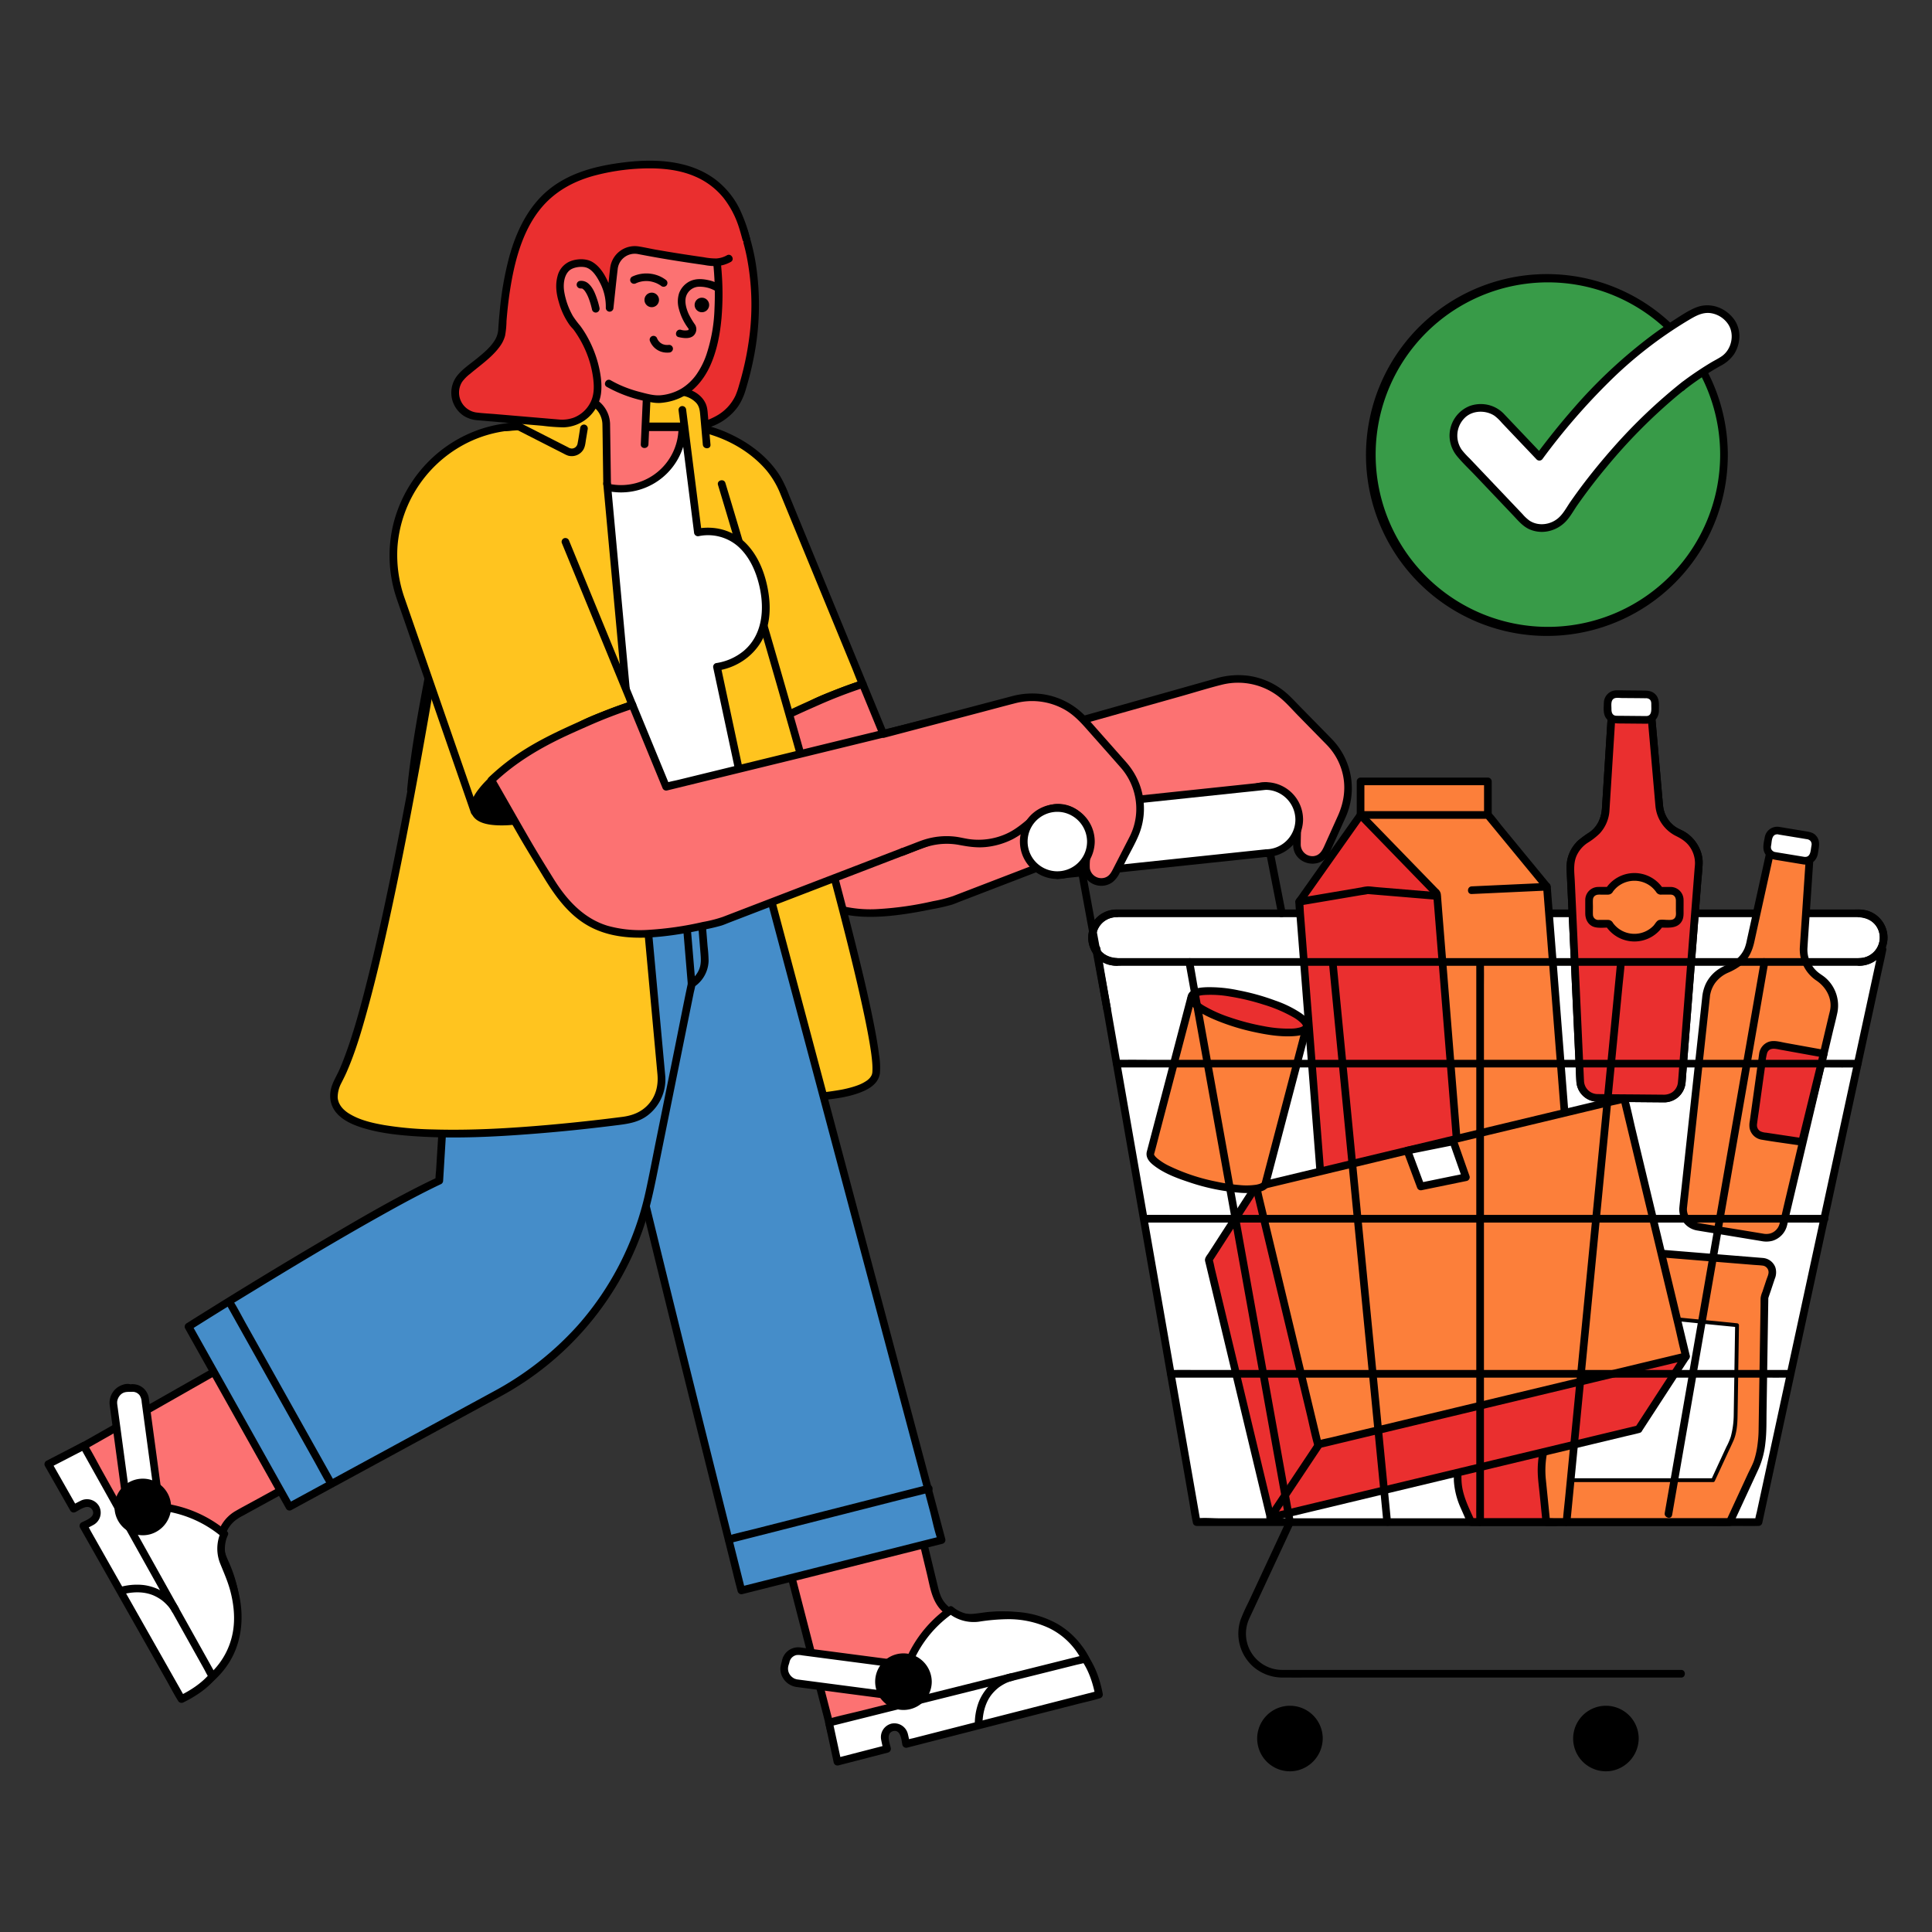 <svg id="Layer_1" data-name="Layer 1" xmlns="http://www.w3.org/2000/svg" width="1000" height="1000" viewBox="0 0 1000 1000"><rect x="0" y="0" width="1000" height="1000" fill="#333333" stroke="none"/><defs><style>.cls-1{fill:#fc7f3a;}.cls-2{fill:#ea2f2f;}.cls-3{fill:#ffc41f;}.cls-4{fill:#fc7272;}.cls-5{fill:#fff;}.cls-6{fill:#458dc9;}.cls-7{fill:#389b48;}</style></defs><polygon class="cls-1" points="704.227 421.823 704.227 404.451 770.123 404.451 770.123 427.814 704.227 421.823"/><path d="M706.211,421.823V404.451l-1.983,1.983h65.896l-1.983-1.983v23.363l1.983-1.983-22.317-2.029-35.425-3.22-8.155-.741a1.998,1.998,0,0,0-1.983,1.983,2.025,2.025,0,0,0,1.983,1.983l22.317,2.029,35.424,3.22,8.155.741a2.002,2.002,0,0,0,1.983-1.983V404.451a2.012,2.012,0,0,0-1.983-1.983h-65.896a2.012,2.012,0,0,0-1.983,1.983v17.373C702.244,424.376,706.211,424.38,706.211,421.823Z"/><path class="cls-2" d="M383.462,115.883s16.76,35.309-.107,87.522c-10.426,29.608-64.046,16.009-64.046,16.009l20.529-93.568"/><path d="M381.749,116.884c.044.092.085.185.127.279.048.107.092.215.14.321.15.331-.205-.508.039.096q.646,1.6,1.21,3.23a95.921,95.921,0,0,1,3.273,12.185,129.145,129.145,0,0,1,.955,44.019q-1.059,7.324-2.83,14.522-.963,3.93-2.123,7.809a40,40,0,0,1-1.842,5.379,23.333,23.333,0,0,1-10.173,10.681c-9.08,5.024-20.306,5.555-30.595,4.984a114.378,114.378,0,0,1-12.864-1.436c-2.316-.387-4.602-1.004-6.915-1.373-.105-.017-.211-.051-.315-.077l1.385,2.44,2.033-9.267L328.166,188.29l5.919-26.976,5.14-23.43c.829-3.777,1.758-7.548,2.489-11.346.011-.055.024-.109.036-.164.546-2.488-3.277-3.551-3.825-1.054l-2.033,9.267-4.911,22.385-5.918,26.976-5.14,23.43c-.829,3.777-1.758,7.548-2.489,11.346-.01.055-.024.109-.036.164a2.019,2.019,0,0,0,1.385,2.44,111.394,111.394,0,0,0,17.826,2.794c10.884.925,22.519.61,32.703-3.734a29.337,29.337,0,0,0,12.669-9.948,31.328,31.328,0,0,0,4.103-9.103,159.207,159.207,0,0,0,3.926-15.612,139.473,139.473,0,0,0,1.195-49.17,104.615,104.615,0,0,0-3.354-14.485,46.211,46.211,0,0,0-2.548-6.909c-.045-.091-.083-.187-.127-.279-1.092-2.306-4.513-.295-3.425,2.002Z"/><path class="cls-3" d="M329.818,220.541H354.38c19.475.885,42.72,14.106,50.389,32.029q.143.334.273.65L446.545,354.06a251.781,251.781,0,0,0-23.91,9.222c-15.085,6.692-47.769,38.829-57.792,46.027l-40.095-109.186Z"/><path d="M329.818,222.524h17.596c2.293,0,4.591-.045,6.883,0a50.807,50.807,0,0,1,14.48,2.759c10.708,3.478,20.854,9.748,28.139,18.401a46.178,46.178,0,0,1,7.194,12.447l12.542,30.473,17.584,42.724,6.784,16.483c1.147,2.788,2.158,5.692,3.462,8.412.057.118.1.243.15.364l1.385-2.44q-7.024,2.297-13.898,5.021c-4.03,1.594-8.155,3.156-12.016,5.135a89.356,89.356,0,0,0-13.505,9.074c-10.739,8.278-20.807,17.385-30.985,26.332-2.269,1.995-4.543,3.986-6.85,5.937-.949.803-1.905,1.599-2.874,2.378q-.31.249-.621.495c-.088.07-.177.139-.266.209-.297.233.134-.101-.047.038q-.551.423-1.114.83l2.913,1.185-2.906-7.915-7.247-19.735-9.506-25.888-9.552-26.012-7.537-20.524-2.324-6.329-.679-1.849c-.066-.179-.167-.761-.324-.882.137.105.002.784.078.048.065-.63.081-1.27.121-1.903l.492-7.725,1.609-25.26,1.734-27.225,1.036-16.259.05-.784c.162-2.549-3.805-2.539-3.967,0L327.099,232.1l-1.648,25.866-1.718,26.957c-.314,4.935-.792,9.89-.945,14.834a4.46,4.46,0,0,0,.382,1.805l1.691,4.605,6.678,18.186,9.279,25.268,9.728,26.491,8.025,21.854,4.171,11.358.188.513c.399,1.087,1.79,1.995,2.913,1.185,3.655-2.636,7.038-5.664,10.428-8.625,4.854-4.241,9.664-8.532,14.525-12.766,5.156-4.49,10.356-8.935,15.712-13.186a112.579,112.579,0,0,1,13.869-9.777,89.623,89.623,0,0,1,11.035-4.97q7.732-3.124,15.659-5.725a1.999,1.999,0,0,0,1.385-2.44l-8.687-21.106-17.566-42.68L408.54,256.547a68.168,68.168,0,0,0-4.594-9.861c-6.044-9.864-15.803-17.326-26.21-22.117a61.529,61.529,0,0,0-25.661-6.011H329.818C327.266,218.558,327.262,222.524,329.818,222.524Z"/><path class="cls-3" d="M365.762,230.126,364.253,213.01c-.239-5.798-6.172-10.373-13.341-10.289l-38.183.448-1.481,28.155h40.736"/><path d="M367.745,230.126l-1.264-14.348c-.201-2.277-.244-4.612-1.162-6.739-1.78-4.125-5.886-6.89-10.182-7.85-3.79-.847-8-.408-11.852-.362l-18.299.214-12.257.144a2.025,2.025,0,0,0-1.983,1.983l-1.297,24.649-.184,3.506a2.006,2.006,0,0,0,1.983,1.983h40.736c2.552,0,2.557-3.967,0-3.967H311.248l1.983,1.983,1.296-24.649.184-3.506-1.983,1.983,27.538-.323c3.53-.041,7.061-.111,10.592-.124a12.454,12.454,0,0,1,9.556,3.882c1.562,1.794,1.804,3.84,2.001,6.078l1.363,15.461c.222,2.523,4.191,2.546,3.967,0Z"/><path d="M384.366,409.602c-2.478-5.586,5.162-14.925,19.052-24.9l15.245,26.794C400.372,415.846,386.993,415.522,384.366,409.602Z"/><path d="M386.079,408.601c.16.379-.024-.108-.043-.194-.04-.174-.089-.346-.123-.522-.088-.458-.002.237-.015-.197-.006-.188-.013-.376-.007-.564a6.593,6.593,0,0,1,.456-2.105,19.034,19.034,0,0,1,3.209-5.32c4.173-5.173,9.501-9.418,14.865-13.285l-2.714-.712,13.33,23.429,1.914,3.365,1.185-2.913c-7.178,1.695-14.619,3.112-22.029,2.852a21.684,21.684,0,0,1-6.916-1.181,9.129,9.129,0,0,1-1.039-.496,8.531,8.531,0,0,1-.838-.541c-.135-.115-.266-.234-.392-.359-.058-.058-.522-.601-.252-.246a5.402,5.402,0,0,1-.592-1.011,2,2,0,0,0-2.714-.712,2.029,2.029,0,0,0-.712,2.714c2.099,4.532,8.118,5.496,12.529,5.756,8.03.473,16.233-1.115,24.008-2.95a2.003,2.003,0,0,0,1.185-2.913l-13.33-23.429-1.914-3.365a1.996,1.996,0,0,0-2.714-.712c-6.03,4.347-12.041,9.098-16.567,15.056-2.703,3.558-5.082,8.104-3.196,12.557a1.995,1.995,0,0,0,2.713.712A2.036,2.036,0,0,0,386.079,408.601Z"/><path class="cls-4" d="M422.635,363.282a251.781,251.781,0,0,1,23.91-9.222l13.579,32.993,3.864,9.387,164.698-40.226,12.042,53.029L492.112,466.385c-51.468,12.349-70.514,6.778-88.011-21.198l-12.705-20.945-17.847-31.173C389.724,377.493,407.551,369.973,422.635,363.282Z"/><path d="M423.636,364.994a250.172,250.172,0,0,1,23.436-9.022l-2.44-1.385,6.79,16.497q3.395,8.248,6.79,16.497,1.932,4.694,3.864,9.387a2.043,2.043,0,0,0,2.44,1.385l16.404-4.007,39.386-9.62,47.628-11.633,40.952-10.002,13.588-3.319c2.127-.519,4.377-.887,6.456-1.577.091-.03.19-.046.284-.069l-2.44-1.385,4.075,17.945,6.468,28.48,1.499,6.603,1.385-2.44-11.428,4.394-28.551,10.978-36.698,14.11-36.15,13.899-26.9,10.343-7.154,2.75a68.498,68.498,0,0,1-10.334,2.627,170.748,170.748,0,0,1-28.414,4.091,62.875,62.875,0,0,1-20.719-2.087c-12.363-3.691-21.147-13.214-27.88-23.996-4.447-7.121-8.883-14.297-13.076-21.57-5.381-9.333-10.705-18.698-16.058-28.048l-1.577-2.754-.31,2.403c11.134-10.672,24.357-18.4,38.29-24.823,3.448-1.589,6.924-3.115,10.394-4.654a2,2,0,0,0,.712-2.714,2.03,2.03,0,0,0-2.714-.712c-13.386,5.936-26.708,12.006-38.504,20.813a117.097,117.097,0,0,0-10.984,9.284,2.019,2.019,0,0,0-.31,2.403l15.206,26.56c4.32,7.546,8.902,14.936,13.412,22.37,6.036,9.951,13,19.722,23.391,25.505,13.094,7.287,28.737,6.771,43.127,4.81,5.144-.701,10.255-1.632,15.336-2.692a96.227,96.227,0,0,0,10.454-2.373c1.428-.471,2.825-1.086,4.228-1.625l22.916-8.811,34.748-13.36,37.758-14.518L623.97,417.802l16.542-6.36.743-.286a2.042,2.042,0,0,0,1.385-2.44l-4.075-17.945-6.468-28.48-1.499-6.603a2.014,2.014,0,0,0-2.44-1.385l-16.404,4.007-39.386,9.62-47.628,11.633-40.952,10.002L470.2,392.882c-2.127.519-4.376.887-6.456,1.577-.091.03-.19.046-.284.069l2.44,1.385q-2.748-6.677-5.496-13.355l-9.29-22.571-2.657-6.455a2.024,2.024,0,0,0-2.44-1.385,260.36,260.36,0,0,0-24.383,9.421,1.999,1.999,0,0,0-.712,2.713A2.03,2.03,0,0,0,423.636,364.994Z"/><path class="cls-3" d="M373.549,250.494s86.264,285.15,79.674,306.117-119.811,7.788-119.811,7.788l-.599-280.357"/><path d="M371.637,251.021q2.169,7.169,4.308,14.346,5.577,18.652,11.069,37.328,7.677,26.093,15.196,52.231,8.477,29.49,16.689,59.055,7.989,28.841,15.548,57.8c4.165,16.094,8.214,32.226,11.772,48.467,1.325,6.046,2.584,12.11,3.647,18.208q.327,1.874.623,3.753.137.872.265,1.746.051.35.101.701c.025.174.161,1.181.079.562.248,1.879.465,3.765.584,5.657a31.595,31.595,0,0,1,.018,4.061c-.009.13-.029.259-.04.389-.033.418.13-.599.013-.107-.05.209-.075.423-.131.632-.031.116-.073.229-.103.344-.16.621.11-.119-.117.304a9.925,9.925,0,0,1-.775,1.259c.361-.485-.168.178-.272.29-.183.197-.375.386-.573.568-.171.158-.35.307-.528.456-.376.314.347-.251-.054.044-.16.117-.32.233-.484.344a20.693,20.693,0,0,1-3.472,1.87c-.071.031-.301.126-.712.284q-.534.206-1.075.394c-.761.266-1.531.507-2.306.73-1.708.492-3.442.894-5.185,1.241a155.024,155.024,0,0,1-26.162,2.413c-10.06.262-20.13.045-30.182-.403q-21.853-.972-43.629-3.318c-.779-.084-1.557-.168-2.335-.258l1.983,1.983-.016-7.514-.044-20.448-.064-30.108-.079-36.865-.086-40.223-.087-40.757-.081-37.997-.068-31.987-.049-23.022c-.008-3.651.065-7.313-.024-10.964-.004-.157-.001-.315-.001-.472-.005-2.552-3.972-2.557-3.967,0l.016,7.514.044,20.448.064,30.108.079,36.865.086,40.223.087,40.757.081,37.997.068,31.987.049,23.022c.008,3.651-.065,7.313.023,10.964.004.157.001.315.001.472a2.04,2.04,0,0,0,1.983,1.983c10.802,1.256,21.66,2.13,32.511,2.836,19.531,1.27,39.354,2.136,58.874.271,7.527-.719,15.393-1.707,22.367-4.802,4.037-1.792,7.782-4.716,8.298-9.359a40.366,40.366,0,0,0-.476-9.447c-.67-5.251-1.61-10.464-2.635-15.656-2.969-15.048-6.605-29.967-10.34-44.841-4.73-18.837-9.736-37.604-14.853-56.339q-8.224-30.112-16.814-60.123Q402.487,341.37,394.43,313.876q-6.187-21.135-12.474-42.24-3.094-10.383-6.218-20.757-.138-.456-.276-.912c-.737-2.437-4.567-1.398-3.825,1.054Z"/><path class="cls-4" d="M406.753,804.78,431.15,899.329l129.879-33.066s-7.159-37.362-56.5-29.014a17.951,17.951,0,0,1-20.48-13.4c-2.814-11.531-5.484-22.701-5.484-22.701"/><path d="M404.841,805.307l2.43,9.419,5.835,22.613,7.025,27.227,6.101,23.646c.984,3.814,1.804,7.721,2.964,11.486.016.052.027.106.041.159a2.016,2.016,0,0,0,2.44,1.385l12.894-3.283,31.088-7.915,37.493-9.545,32.411-8.252c5.244-1.335,10.593-2.469,15.779-4.017.07-.021.143-.036.214-.054a2.029,2.029,0,0,0,1.385-2.44,31.994,31.994,0,0,0-2.484-7.074,41,41,0,0,0-9.966-13.55,43.815,43.815,0,0,0-21.828-10.185,66.251,66.251,0,0,0-16.536-.623c-5.952.487-11.922,2.433-17.601-.367a16.017,16.017,0,0,1-6.171-5.256c-1.907-2.795-2.536-5.936-3.323-9.174q-2.169-8.925-4.309-17.857-.123-.514-.246-1.029c-.593-2.482-4.419-1.431-3.825,1.054q1.551,6.488,3.122,12.972c1.607,6.645,2.485,13.822,7.496,18.903a20.051,20.051,0,0,0,16.202,5.83c3.196-.347,6.34-.953,9.555-1.179a69.689,69.689,0,0,1,8.57-.096c8.509.45,16.785,2.816,23.675,7.85a36.592,36.592,0,0,1,10.894,12.928q.397.767.76,1.55.158.339.309.681c.049.11.096.221.145.332.166.374-.004-.012.005.012.327.804.64,1.613.917,2.437.304.904.469,1.868.786,2.761a.927.927,0,0,1,.028.133l1.385-2.44-12.894,3.283L516.52,875.548l-37.493,9.545-32.411,8.252-10.687,2.721c-1.67.425-3.468.715-5.092,1.296-.068.024-.143.036-.214.054l2.44,1.385-2.43-9.419L424.797,866.77l-7.025-27.227L411.67,815.898c-.984-3.814-1.804-7.721-2.964-11.486-.016-.052-.027-.106-.041-.159-.637-2.47-4.464-1.423-3.825,1.054Z"/><path class="cls-5" d="M492.14,833.406A18.497,18.497,0,0,0,507,837.351c50.642-8.569,57.99,29.778,57.99,29.778l-99.58,16.047.65-5.957a61.384,61.384,0,0,1,26.08-43.812Z"/><path d="M490.738,834.809a20.788,20.788,0,0,0,15.947,4.577,102.491,102.491,0,0,1,14.841-1.299,49.676,49.676,0,0,1,21.333,4.545,37.086,37.086,0,0,1,12.533,9.817q.28.336.553.677.162.202.32.406c-.046-.06-.224-.295.002.004q.55.731,1.072,1.482.886,1.285,1.674,2.635.748,1.282,1.405,2.616.257.523.5,1.053c.086.187.169.376.253.564.049.11.095.221.143.33.152.346-.169-.414-.018-.043a29.656,29.656,0,0,1,1.781,5.482l1.385-2.44-9.934,1.601-23.728,3.824-28.819,4.644-24.814,3.999-8.192,1.32c-1.286.207-2.662.301-3.923.632-.054.014-.113.018-.169.027l2.51,1.913c.644-5.906,1.301-11.715,3.115-17.412a59.413,59.413,0,0,1,22.633-30.645c2.085-1.443.104-4.883-2.002-3.425a63.925,63.925,0,0,0-26.901,44.181c-.316,2.427-.546,4.867-.812,7.3-.154,1.41,1.383,2.094,2.511,1.913l9.934-1.601,23.728-3.824,28.819-4.644,24.814-3.999,8.192-1.32c1.295-.209,2.646-.329,3.923-.632.055-.013.113-.018.169-.027a2.018,2.018,0,0,0,1.385-2.44,37.932,37.932,0,0,0-7.107-14.931A41.871,41.871,0,0,0,547.44,840.589a49.605,49.605,0,0,0-20.543-6.207,73.238,73.238,0,0,0-15.629.36c-3.126.385-6.238,1.157-9.403.779a16.583,16.583,0,0,1-8.323-3.516,2.044,2.044,0,0,0-2.805,0A1.998,1.998,0,0,0,490.738,834.809Z"/><path class="cls-6" d="M383.019,405.308,487.367,797.122,383.733,823.19S311.498,536.653,303.707,492.872s-13.039-103.42-13.039-103.42"/><path d="M381.107,405.835l2.791,10.478L391.492,444.83l11.233,42.177,13.705,51.46L431.44,594.832l15.151,56.892,14.126,53.042,11.935,44.813,8.577,32.207c1.334,5.01,2.321,10.311,4.049,15.204.075.212.118.442.176.66l1.385-2.44-35.073,8.822-55.835,14.044-12.726,3.201,2.44,1.385q-1.386-5.497-2.766-10.994-3.714-14.776-7.414-29.556-5.38-21.485-10.734-42.977-6.412-25.735-12.783-51.48-6.727-27.191-13.392-54.397-6.408-26.176-12.724-52.374-5.436-22.588-10.729-45.21c-2.548-10.949-5.077-21.906-7.406-32.904-3.456-16.323-5.81-32.868-7.979-49.404q-3.962-30.209-6.76-60.561-.156-1.676-.306-3.353c-.222-2.523-4.191-2.546-3.967,0,1.324,15.024,2.948,30.028,4.715,45.006,2.502,21.21,5.087,42.54,9.261,63.496,1.936,9.719,4.151,19.384,6.367,29.042q4.889,21.311,10.01,42.569,6.133,25.648,12.398,51.264,6.635,27.197,13.35,54.374,6.512,26.381,13.074,52.749,5.664,22.768,11.357,45.528,4.19,16.752,8.395,33.5c1.341,5.341,2.575,10.723,4.032,16.034.064.233.118.469.177.704a2.015,2.015,0,0,0,2.44,1.385l35.073-8.822,55.835-14.044,12.726-3.201a2.013,2.013,0,0,0,1.385-2.44l-2.791-10.478L478.895,757.6l-11.233-42.177-13.705-51.46-15.011-56.365-15.151-56.892-14.126-53.041-11.935-44.813-8.577-32.207c-1.349-5.064-2.592-10.17-4.049-15.204-.063-.218-.117-.44-.176-.66-.656-2.464-4.484-1.419-3.825,1.054Z"/><path class="cls-4" d="M121.361,704.072,36.482,752.347l65.882,116.711s34.19-16.681,13.227-62.121a17.951,17.951,0,0,1,7.578-23.272c10.394-5.732,20.477-11.23,20.477-11.23"/><path d="M120.36,702.359l-8.455,4.809-20.3,11.546L67.163,732.615,45.936,744.688c-3.425,1.948-6.976,3.766-10.311,5.865-.046.029-.096.054-.143.081a2.016,2.016,0,0,0-.712,2.714l6.54,11.586,15.77,27.936,19.018,33.691,16.441,29.125c2.661,4.713,5.16,9.573,8.004,14.18.039.062.072.128.108.192a2.029,2.029,0,0,0,2.714.712,32.424,32.424,0,0,0,6.507-4.52,40.832,40.832,0,0,0,10.633-13.904,45.26,45.26,0,0,0,3.341-25.241,69.719,69.719,0,0,0-4.643-16.784c-1.148-2.82-2.66-5.531-3.131-8.574a16.178,16.178,0,0,1,.696-7.581,15.986,15.986,0,0,1,4.912-7.115,25.509,25.509,0,0,1,4.218-2.626q2.927-1.612,5.857-3.221,6.442-3.537,12.892-7.058c2.242-1.223.242-4.649-2.002-3.425q-5.373,2.931-10.739,5.876c-3.349,1.837-6.747,3.609-10.049,5.53a19.915,19.915,0,0,0-9.414,21.686c.681,3.046,2.263,5.816,3.392,8.707a75.171,75.171,0,0,1,2.824,8.696c2.216,8.658,2.544,17.811-.442,26.302a36.597,36.597,0,0,1-9.729,14.662q-.695.649-1.421,1.264-.363.308-.734.608c-.131.106-.893.697-.404.324-.768.585-1.552,1.147-2.361,1.673a21.248,21.248,0,0,1-2.205,1.295l2.714.712-6.54-11.586-15.77-27.936L62.748,794.843,46.307,765.717l-5.421-9.604c-.847-1.5-1.596-3.161-2.583-4.576-.041-.059-.073-.129-.108-.192l-.712,2.713,8.455-4.809,20.3-11.546L90.68,723.803,111.907,711.73c3.425-1.948,6.976-3.766,10.311-5.865.046-.029.096-.054.143-.081,2.219-1.262.222-4.69-2.002-3.425Z"/><path class="cls-5" d="M116.061,793.974a18.496,18.496,0,0,0,.079,15.374c21.515,46.638-13.576,63.759-13.576,63.759L61.033,781.19l5.92-.931a61.384,61.384,0,0,1,49.108,13.715Z"/><path d="M114.349,792.973a20.747,20.747,0,0,0-.477,16.079c1.877,4.682,3.922,9.189,5.242,14.081,1.919,7.114,2.715,14.71,1.353,21.967a38.261,38.261,0,0,1-14.334,23.339c-.339.268.28-.212.056-.043-.097.073-.193.147-.29.22-.172.127-.342.255-.515.38q-.433.314-.876.616-.753.514-1.533.989c-.46.279-.927.557-1.411.794l2.714.712-4.143-9.17-9.896-21.902L78.218,814.433,67.869,791.528l-3.417-7.562c-.536-1.187-.987-2.491-1.636-3.622-.028-.049-.047-.104-.07-.155l-1.185,2.913c5.636-.886,11.195-1.76,16.931-1.572a59.423,59.423,0,0,1,36.167,13.846c1.94,1.636,4.76-1.156,2.805-2.805a63.99,63.99,0,0,0-50.625-14.288c-2.113.317-4.222.662-6.332.994-1.388.218-1.651,1.883-1.185,2.913l4.143,9.17,9.896,21.902L85.38,839.865,95.728,862.77l3.417,7.562c.54,1.196,1.011,2.467,1.636,3.622.027.05.047.104.07.156a2.018,2.018,0,0,0,2.714.712c4.902-2.399,9.265-6.553,12.584-10.803,8.124-10.403,10.308-23.537,8.037-36.371a73.79,73.79,0,0,0-4.588-15.295c-1.162-2.809-2.642-5.514-3.054-8.567a16.657,16.657,0,0,1,1.23-8.808,2.048,2.048,0,0,0-.712-2.714A1.998,1.998,0,0,0,114.349,792.973Z"/><path class="cls-6" d="M235.168,483.526,227.38,611.125c-40.22,18.97-129.809,75.544-129.809,75.544l52.263,93.21,108.462-58.941a155.752,155.752,0,0,0,78.24-105.718L357.974,509.285l-5.391-64.698"/><path d="M233.185,483.526l-.772,12.655-1.856,30.404L228.3,563.561l-1.943,31.832-.643,10.538a37.034,37.034,0,0,0-.303,4.968,1.681,1.681,0,0,1-.014.226l.982-1.713c-21.18,10.005-41.46,22.033-61.614,33.928q-28.598,16.877-56.769,34.468-5.722,3.559-11.426,7.148a2.023,2.023,0,0,0-.712,2.714l17.677,31.526,28.153,50.21,6.433,11.473a2.018,2.018,0,0,0,2.714.712l21.263-11.555,43.644-23.717L252.7,726.234q3.285-1.785,6.57-3.57a157.736,157.736,0,0,0,73.196-85.516c4.176-11.657,6.449-23.706,8.895-35.794l9.56-47.24,8.087-39.963c.36-1.78,1.042-3.744.89-5.578L358.572,492.66l-3.754-45.051-.252-3.022c-.21-2.526-4.179-2.548-3.967,0l2.987,35.844,1.865,22.379.48,5.762c.032.38-.057,1.2.129.19-.039.211-.083.422-.128.631-2.226,10.478-4.251,21.004-6.375,31.503l-9.976,49.294c-1.82,8.994-3.506,18.026-5.487,26.987a154.304,154.304,0,0,1-34.819,68.597,160.856,160.856,0,0,1-44.291,34.704l-31.081,16.89L179.379,761.566l-29.08,15.803-1.466.797,2.714.712L133.87,747.351,105.716,697.14l-6.433-11.473-.712,2.714q16.347-10.322,32.868-20.37c21.425-13.097,42.974-26.017,64.882-38.295,10.531-5.902,21.14-11.721,32.06-16.88a1.986,1.986,0,0,0,.982-1.712l.772-12.655,1.856-30.404,2.257-36.975,1.943-31.832c.313-5.13.966-10.364.946-15.507,0-.075.009-.151.014-.226.156-2.55-3.812-2.54-3.967,0Z"/><path class="cls-5" d="M49.603,780.668a5.092,5.092,0,0,1-2.167,6.867l-4.277,2.225,50.784,89.673s10.549-5.13,16.044-11.795L43.352,748.364,25,757.846,38.119,780.903l4.616-2.402A5.092,5.092,0,0,1,49.603,780.668Z"/><path d="M47.89,781.669c1.705,3.565-3.415,5.173-5.732,6.379a2.011,2.011,0,0,0-.712,2.714l5.063,8.94L58.605,821.06l14.692,25.943,12.656,22.348c2.056,3.631,3.978,7.389,6.189,10.929.032.05.059.104.088.155a2.029,2.029,0,0,0,2.713.712c6.01-2.933,12.135-6.955,16.446-12.105a2.064,2.064,0,0,0,.31-2.403l-6.621-11.851L89.176,826.322l-19.244-34.446L53.287,762.082c-2.695-4.823-5.226-9.793-8.106-14.509-.042-.068-.078-.14-.117-.209a2.023,2.023,0,0,0-2.713-.712L23.999,756.134a2.01,2.01,0,0,0-.712,2.714l11.468,20.155,1.651,2.902a2.023,2.023,0,0,0,2.714.712c2.521-1.312,6.702-4.613,8.77-.947,1.254,2.224,4.682.227,3.425-2.002a7.195,7.195,0,0,0-9.594-2.871c-1.553.758-3.07,1.598-4.603,2.395l2.714.712-11.468-20.155-1.651-2.902-.712,2.713,18.352-9.482-2.714-.712L48.26,761.216l15.903,28.465L83.407,824.127l16.645,29.794,5.492,9.83c.858,1.536,1.618,3.227,2.614,4.679.045.065.079.14.117.209l.31-2.403c-4.119,4.92-9.906,8.685-15.643,11.485l2.714.712-5.063-8.94L78.497,848.135,63.805,822.192,51.149,799.844l-4.195-7.407A40.104,40.104,0,0,0,44.96,788.915a1.78,1.78,0,0,1-.088-.155l-.712,2.713c1.474-.767,2.992-1.478,4.429-2.311a7.191,7.191,0,0,0,2.726-9.495C50.215,777.365,46.793,779.375,47.89,781.669Z"/><path d="M92.422,832.139C89,825.538,81.471,821.317,74.323,820.412a32.136,32.136,0,0,0-12.234,1.05c-2.465.654-1.419,4.481,1.054,3.825,5.565-1.476,11.693-1.696,16.95.796a22.052,22.052,0,0,1,2.89,1.648,15.664,15.664,0,0,1,2.082,1.631,22.991,22.991,0,0,1,1.782,1.79c.233.261.457.529.68.799.087.106.172.214.256.322-.339-.432-.005-.005.071.102a15.104,15.104,0,0,1,1.142,1.767c1.175,2.267,4.6.263,3.425-2.002Z"/><path class="cls-5" d="M66.292,783.048l-7.599-56.294a7.724,7.724,0,0,1,9.062-8.279h0a6.525,6.525,0,0,1,7.339,5.593l7.599,56.294Z"/><path d="M68.205,782.52l-3.019-22.365-4.195-31.074c-.122-.904-.26-1.807-.366-2.713-.005-.047-.014-.094-.019-.141.074.76.022-.259.026-.441a3.472,3.472,0,0,1,.142-.961,6.072,6.072,0,0,1,2.025-3.26c1.583-1.272,3.324-1.13,5.22-1.142.889-.006-.663-.066.423-.021.227.009.448-.008.676.015a4.391,4.391,0,0,1,1.087.259,4.628,4.628,0,0,1,2.11,1.6,7.148,7.148,0,0,1,1.018,3.434l3.833,28.394L79.42,770.807c.432,3.199.731,6.45,1.3,9.628.027.15.041.303.061.454l1.385-2.44-16.401,2.686a1.999,1.999,0,0,0-1.385,2.44,2.031,2.031,0,0,0,2.44,1.385l16.401-2.686c1.153-.189,1.515-1.476,1.385-2.44l-3.183-23.584L77.256,725.385c-.098-.727-.166-1.466-.304-2.187a8.549,8.549,0,0,0-3.763-5.439,8.098,8.098,0,0,0-2.882-1.155,9.182,9.182,0,0,0-1.694-.17,7.918,7.918,0,0,0-.857.057l-.527.071q.401-.213-.206-.143c-1.852-.441-4.49.528-6,1.56a9.855,9.855,0,0,0-3.485,4.153,10.135,10.135,0,0,0-.689,5.652L60.58,755.428,64.312,783.07l.068.505a1.995,1.995,0,0,0,2.44,1.385A2.037,2.037,0,0,0,68.205,782.52Z"/><circle cx="73.916" cy="779.995" r="12.666"/><path d="M76.701,790.308a10.682,10.682,0,1,1,7.875-11.095,10.798,10.798,0,0,1-7.875,11.095c-2.45.7-1.409,4.528,1.054,3.825A14.865,14.865,0,0,0,88.509,781.21a14.644,14.644,0,1,0-10.754,12.923C80.226,793.499,79.179,789.672,76.701,790.308Z"/><path class="cls-5" d="M354.345,220.714H267.976c-11.082,0-16.872,4.582-21.629,20.847,0,0-28.636,113.311-33.645,167.301,90.159,3.976,171.974-.235,171.974-.235l-13.58-63.482c13.608-2.131,30.009-13.778,24.019-41.634-3.304-15.364-12.74-28.455-28.455-28.455a28.576,28.576,0,0,0-5.446.526l-8.033-63.427"/><path d="M354.345,218.73H280.593c-4.822,0-9.699-.211-14.518.049-5.565.3-10.749,2.23-14.351,6.636-3.654,4.469-5.848,10.227-7.323,15.752-1.144,4.288-2.142,8.621-3.192,12.932q-3.555,14.607-6.94,29.255-4.456,19.271-8.594,38.613c-2.937,13.789-5.733,27.609-8.258,41.479-2.277,12.504-4.364,25.056-5.872,37.678q-.462,3.863-.827,7.737a2.01,2.01,0,0,0,1.983,1.983q25.682,1.128,51.391,1.486,22.987.341,45.978.165,18.86-.137,37.716-.6,12.92-.319,25.835-.809c3.631-.14,7.29-.189,10.914-.471.047-.004.093-.005.14-.007a2.014,2.014,0,0,0,1.913-2.511l-4.58-21.412-7.31-34.171-1.69-7.899-1.385,2.44c11.659-1.865,21.608-9.818,25.152-21.201,2.471-7.937,1.826-16.641-.15-24.608-1.848-7.449-5.257-14.834-10.785-20.275-6.736-6.631-15.938-9.017-25.154-7.303l2.511,1.913-2.72-21.474L356.15,219.932l-.985-7.777a2.047,2.047,0,0,0-1.983-1.983,1.995,1.995,0,0,0-1.983,1.983l2.72,21.474,4.328,34.176.985,7.777a2.027,2.027,0,0,0,2.51,1.913A23.668,23.668,0,0,1,381.88,282.7c5.204,4.577,8.46,10.972,10.369,17.55,3.634,12.52,3.389,27.552-7.255,36.608a29.177,29.177,0,0,1-14.425,6.374,2.014,2.014,0,0,0-1.385,2.44l4.58,21.412,7.31,34.171,1.69,7.899,1.913-2.511c-2.945.151-5.892.272-8.838.39q-12.082.485-24.171.796-18.22.484-36.448.656-22.558.217-45.117-.042-25.471-.3-50.929-1.294-3.236-.129-6.472-.272l1.983,1.983c1.091-11.705,2.902-23.34,4.888-34.923,2.331-13.6,4.978-27.145,7.773-40.656q4.124-19.93,8.661-39.772,3.641-16.015,7.485-31.984,2.14-8.897,4.35-17.777a64.951,64.951,0,0,1,2.273-7.27,29.307,29.307,0,0,1,4.492-8.358,14.046,14.046,0,0,1,5.487-4.167c4.764-1.878,10.605-1.258,15.728-1.258h78.521c2.552,0,2.557-3.967,0-3.967Z"/><path d="M358.602,447.17c.041.124.112.645.048.218-.068-.453.011.1.023.204.023.204.046.409.069.613.128,1.18.238,2.362.348,3.544.357,3.841.685,7.684,1.01,11.527q1.272,15.028,2.463,30.062c.225,2.802.428,5.427-.58,8.119a12.496,12.496,0,0,1-5.01,6.116c-2.157,1.354-.168,4.788,2.002,3.425a16.727,16.727,0,0,0,7.794-13.695,74.048,74.048,0,0,0-.529-7.567q-.319-3.966-.641-7.932c-.778-9.579-1.549-19.159-2.42-28.73-.14-1.538-.28-3.076-.443-4.612a11.613,11.613,0,0,0-.308-2.347c-.798-2.412-4.63-1.379-3.825,1.054Z"/><path class="cls-4" d="M289.682,221.14a31.75,31.75,0,0,0,63.5,0Z"/><path d="M287.699,221.14a33.733,33.733,0,0,0,67.466,0,2.011,2.011,0,0,0-1.983-1.983h-63.5c-2.552,0-2.557,3.967,0,3.967h63.5l-1.983-1.983a29.767,29.767,0,1,1-59.533,0C291.651,218.589,287.685,218.583,287.699,221.14Z"/><path class="cls-3" d="M314.243,250.494l28.115,306.457A21.121,21.121,0,0,1,324.057,579.83c-49.176,6.404-169.875,18.464-148.794-20.823,26.358-49.123,65.297-316.301,65.297-316.301l41.934-19.17"/><path d="M312.26,250.494l1.016,11.077,2.702,29.454,3.891,42.41,4.582,49.946,4.776,52.059,4.487,48.904,3.658,39.868,2.379,25.928.54,5.888c.504,5.494-.664,10.893-4.32,15.188-3.636,4.27-8.438,6.187-13.88,6.885q-5.746.737-11.499,1.409-13.59,1.587-27.223,2.788c-19.695,1.715-39.523,2.886-59.298,2.295a176.603,176.603,0,0,1-25.154-2.244c-6.148-1.076-12.538-2.53-17.846-5.725a16.089,16.089,0,0,1-2.69-1.937,12.055,12.055,0,0,1-1.971-2.17,13.432,13.432,0,0,1-.762-1.3,4.337,4.337,0,0,1-.446-1.137,6.675,6.675,0,0,1-.403-2.741,15.854,15.854,0,0,1,1.835-6.674c.941-1.869,1.897-3.717,2.738-5.635,4.696-10.707,7.979-22.04,11.063-33.295,4.305-15.71,7.987-31.59,11.456-47.503,4.002-18.359,7.678-36.788,11.187-55.247q5.386-28.342,10.281-56.775,4.497-25.948,8.701-51.946,3.302-20.368,6.446-40.761,1.792-11.626,3.523-23.262.223-1.503.443-3.007l-.911,1.185,36.716-16.784,5.218-2.385c2.319-1.06.305-4.48-2.002-3.425l-38.174,17.451c-1.34.613-4.157,1.297-4.671,2.904a6.297,6.297,0,0,0-.142.971q-.533,3.627-1.078,7.253-2.445,16.31-5.01,32.601-3.904,24.857-8.042,49.677-4.967,29.765-10.335,59.461c-3.678,20.254-7.521,40.48-11.664,60.644-3.759,18.297-7.737,36.559-12.3,54.675C186.671,520.984,183.07,534.565,178.13,547.624c-.961,2.541-1.703,4.381-2.753,6.676-1.053,2.302-2.349,4.493-3.275,6.85-1.985,5.053-1.624,10.481,1.914,14.732,3.778,4.541,9.9,6.847,15.414,8.408,8.067,2.283,16.527,3.22,24.868,3.796,20.986,1.451,42.16.343,63.099-1.323q14.925-1.187,29.802-2.896,6.432-.729,12.854-1.54c5.463-.69,10.579-1.534,15.108-4.949a23.43,23.43,0,0,0,9.133-20.944c-.172-1.911-.35-3.821-.526-5.731l-2.536-27.646-4.035-43.986-4.869-53.073-5.145-56.077-4.755-51.827-3.764-41.026-2.156-23.497-.282-3.077c-.231-2.521-4.2-2.545-3.967,0Z"/><path class="cls-3" d="M292.677,280.447l34.656,84.396a251.77,251.77,0,0,0-23.91,9.222c-15.085,6.692-47.769,38.829-57.792,46.027l-38.283-110.442c-15.116-43.608,17.269-89.108,63.422-89.108h9.512"/><path d="M290.765,280.974l3.448,8.396,8.28,20.163,10.016,24.39,8.656,21.079,2.83,6.892a29.035,29.035,0,0,0,1.365,3.325,1.314,1.314,0,0,1,.062.151l1.385-2.44q-7.024,2.297-13.898,5.021c-4.03,1.594-8.155,3.156-12.016,5.135a89.361,89.361,0,0,0-13.505,9.074c-10.739,8.278-20.807,17.385-30.985,26.332-2.269,1.995-4.543,3.986-6.85,5.937-.949.803-1.905,1.599-2.874,2.378q-.31.249-.621.495-.133.105-.266.209c-.297.233.134-.101-.047.038q-.551.423-1.114.83l2.913,1.185-2.591-7.474-6.545-18.88-8.658-24.977-8.93-25.762-7.362-21.238-3.953-11.403a67.342,67.342,0,0,1-3.779-26.751,65.567,65.567,0,0,1,38.708-55.073,63.698,63.698,0,0,1,17.615-4.932,107.982,107.982,0,0,1,13.966-.551h4.265c2.552,0,2.557-3.967,0-3.967-3.164,0-6.327-.006-9.491,0a70.364,70.364,0,0,0-18.882,2.575,68.905,68.905,0,0,0-31.265,18.948,69.964,69.964,0,0,0-17.146,31.564,69.006,69.006,0,0,0,1.652,37.69c.904,2.719,1.872,5.419,2.811,8.126l6.61,19.068,8.78,25.33,9.034,26.064,7.347,21.194,3.815,11.006.172.495a2.003,2.003,0,0,0,2.913,1.185c3.655-2.636,7.038-5.664,10.428-8.625,4.854-4.241,9.664-8.532,14.525-12.766,5.156-4.49,10.356-8.935,15.712-13.186a112.587,112.587,0,0,1,13.869-9.777,89.601,89.601,0,0,1,11.035-4.97q7.732-3.124,15.659-5.725a1.999,1.999,0,0,0,1.385-2.44l-3.448-8.396-8.28-20.163-10.015-24.39-8.656-21.079c-1.399-3.406-2.786-6.816-4.196-10.217-.021-.05-.041-.101-.062-.151a2.048,2.048,0,0,0-2.44-1.385,1.996,1.996,0,0,0-1.385,2.44Z"/><path d="M245.985,420.385c-2.478-5.586,5.162-14.925,19.052-24.9l15.245,26.794C261.99,426.628,248.611,426.305,245.985,420.385Z"/><path d="M247.697,419.384c.16.379-.024-.108-.043-.194-.04-.175-.089-.346-.123-.522-.088-.458-.002.237-.015-.197-.006-.188-.012-.375-.007-.564a6.593,6.593,0,0,1,.456-2.105,19.038,19.038,0,0,1,3.209-5.32c4.173-5.173,9.501-9.418,14.865-13.285l-2.714-.712,13.33,23.429,1.914,3.365,1.185-2.913c-7.178,1.695-14.619,3.112-22.029,2.852a21.683,21.683,0,0,1-6.915-1.181,9.146,9.146,0,0,1-1.039-.496,8.577,8.577,0,0,1-.838-.541c-.135-.115-.266-.234-.392-.359-.058-.058-.522-.601-.252-.246a5.394,5.394,0,0,1-.592-1.011,1.999,1.999,0,0,0-2.714-.712,2.029,2.029,0,0,0-.712,2.714c2.099,4.532,8.118,5.496,12.529,5.756,8.03.473,16.233-1.115,24.008-2.951a2.003,2.003,0,0,0,1.185-2.913l-13.33-23.429L266.75,394.484a1.996,1.996,0,0,0-2.713-.712c-6.03,4.347-12.041,9.098-16.567,15.056-2.703,3.558-5.082,8.104-3.196,12.557a1.995,1.995,0,0,0,2.714.712A2.037,2.037,0,0,0,247.697,419.384Z"/><path class="cls-4" d="M303.424,374.065a251.77,251.77,0,0,1,23.91-9.222l13.579,32.993,3.864,9.387,164.698-40.226,12.042,53.028L372.9,477.168c-51.468,12.348-70.514,6.778-88.011-21.198l-12.705-20.945-17.847-31.173C270.512,388.276,288.339,380.756,303.424,374.065Z"/><path d="M304.425,375.777a250.189,250.189,0,0,1,23.436-9.022l-2.44-1.385,6.79,16.497q3.395,8.248,6.79,16.497,1.932,4.694,3.864,9.387a2.043,2.043,0,0,0,2.44,1.385l16.404-4.007,39.386-9.62,47.628-11.633,40.952-10.002,13.588-3.319c2.127-.519,4.377-.887,6.456-1.577.091-.03.19-.046.284-.069l-2.44-1.385,4.075,17.945,6.468,28.48,1.499,6.603,1.385-2.44-11.428,4.394L481.01,433.485l-36.698,14.11-36.15,13.899-26.9,10.343-7.154,2.75a68.499,68.499,0,0,1-10.334,2.627,170.745,170.745,0,0,1-28.414,4.091,62.878,62.878,0,0,1-20.719-2.087c-12.363-3.691-21.147-13.214-27.88-23.996-4.447-7.121-8.883-14.297-13.076-21.57-5.381-9.333-10.705-18.698-16.058-28.048l-1.577-2.754-.31,2.403c11.134-10.672,24.357-18.4,38.29-24.823,3.448-1.589,6.924-3.115,10.394-4.654a1.999,1.999,0,0,0,.712-2.713,2.03,2.03,0,0,0-2.713-.712c-13.386,5.936-26.708,12.006-38.504,20.813a117.078,117.078,0,0,0-10.984,9.284,2.019,2.019,0,0,0-.31,2.403l15.206,26.56c4.32,7.546,8.903,14.936,13.412,22.37,6.036,9.951,13.001,19.722,23.391,25.505,13.094,7.287,28.737,6.771,43.128,4.81,5.144-.701,10.255-1.632,15.336-2.692a96.204,96.204,0,0,0,10.454-2.373c1.428-.471,2.825-1.086,4.228-1.626l22.916-8.811,34.748-13.36L473.2,440.719l31.558-12.134,16.542-6.36.743-.285a2.042,2.042,0,0,0,1.385-2.44l-4.075-17.945-6.468-28.48-1.499-6.603a2.014,2.014,0,0,0-2.44-1.385l-16.404,4.006-39.386,9.62-47.628,11.633-40.952,10.002-13.588,3.319c-2.127.519-4.376.887-6.456,1.577-.091.03-.19.046-.284.069l2.44,1.385q-2.748-6.677-5.496-13.354l-9.29-22.571-2.657-6.455a2.024,2.024,0,0,0-2.44-1.385,260.367,260.367,0,0,0-24.383,9.422,1.999,1.999,0,0,0-.712,2.713A2.03,2.03,0,0,0,304.425,375.777Z"/><polyline class="cls-4" points="291.46 221.114 295.353 178.775 335.076 198.082 333.653 229.977"/><path d="M293.443,221.114l3.416-37.148.477-5.192-2.984,1.713,13.445,6.535,21.325,10.365,4.953,2.407-.982-1.713-1.248,27.984-.174,3.911c-.114,2.552,3.853,2.547,3.967,0l1.248-27.984.174-3.911a1.941,1.941,0,0,0-.982-1.712l-13.445-6.535-21.325-10.365-4.953-2.407a2.014,2.014,0,0,0-2.984,1.712l-3.416,37.148-.477,5.192a1.998,1.998,0,0,0,1.983,1.983,2.026,2.026,0,0,0,1.983-1.983Z"/><path class="cls-5" d="M461.916,894.072a5.092,5.092,0,0,1,6.062,3.887l1.03,4.71,99.834-25.564s-2.192-11.523-7.189-18.571l-132.55,33.123,4.352,20.193,25.685-6.633-1.111-5.084A5.092,5.092,0,0,1,461.916,894.072Z"/><path d="M462.444,895.984c3.88-.712,4.096,4.67,4.652,7.212a2.011,2.011,0,0,0,2.44,1.385l9.953-2.549,23.778-6.089,28.883-7.396,24.88-6.371c4.041-1.035,8.175-1.901,12.167-3.116.057-.017.116-.03.173-.044a2.029,2.029,0,0,0,1.385-2.44c-1.259-6.571-3.543-13.535-7.389-19.044a2.061,2.061,0,0,0-2.24-.911l-13.17,3.291-31.633,7.905-38.28,9.566-33.11,8.274c-5.359,1.339-10.822,2.475-16.124,4.029-.076.022-.155.039-.233.058a2.023,2.023,0,0,0-1.385,2.44l4.352,20.193a2.01,2.01,0,0,0,2.44,1.385l22.453-5.798,3.233-.835a2.023,2.023,0,0,0,1.385-2.44c-.608-2.783-2.696-7.667,1.391-8.706,2.473-.628,1.425-4.455-1.054-3.825a7.194,7.194,0,0,0-5.269,8.516c.325,1.697.739,3.381,1.108,5.069l1.385-2.44L436.16,909.103l-3.233.835,2.44,1.385L431.015,891.13l-1.385,2.44,13.17-3.291,31.633-7.905,38.28-9.566,33.11-8.274,10.924-2.73c1.707-.427,3.537-.718,5.2-1.3.074-.026.156-.039.233-.058l-2.24-.911c3.671,5.259,5.788,11.83,6.989,18.097l1.385-2.44-9.953,2.549L534.583,883.83l-28.883,7.396-24.88,6.371-8.246,2.112a40.304,40.304,0,0,0-3.92,1.004,1.747,1.747,0,0,1-.173.044l2.44,1.385c-.355-1.623-.644-3.274-1.073-4.879a7.19,7.19,0,0,0-8.459-5.104C458.882,892.619,459.944,896.443,462.444,895.984Z"/><path class="cls-4" d="M315.087,198.538a69.62,69.62,0,0,0,25.063,8.141c42.501-1.64,30.168-77.136,30.168-77.136l-78.594-9.53s-11.676,16-11.584,23.834c.158,13.491,12.38,24.183,14.513,41.741"/><path d="M314.086,200.251a70.005,70.005,0,0,0,22.352,7.831,20.087,20.087,0,0,0,5.281.485c1.213-.102,2.426-.262,3.624-.483a29.204,29.204,0,0,0,6.23-1.916c7.433-3.193,12.767-9.662,16.035-16.913,3.552-7.881,5.141-16.486,5.883-25.055a147.258,147.258,0,0,0,.063-22.998q-.275-3.916-.733-7.816a39.3,39.3,0,0,0-.562-4.196c-.013-.056-.018-.116-.027-.173a2.021,2.021,0,0,0-1.913-1.456l-26.623-3.228-42.355-5.136-9.616-1.166a1.989,1.989,0,0,0-1.712.982c-4.283,5.877-8.399,12.378-10.776,19.278-3.395,9.853,2.581,19.657,6.879,28.212,3.035,6.04,5.701,12.322,6.555,19.086a2.047,2.047,0,0,0,1.983,1.983,1.995,1.995,0,0,0,1.983-1.983,58.636,58.636,0,0,0-5.397-17.603c-2.26-4.821-5.007-9.44-6.954-14.404a31.073,31.073,0,0,1-1.989-7.17,13.082,13.082,0,0,1,.3-5.581c1.194-4.334,3.507-8.368,5.818-12.19,1.573-2.602,3.231-5.168,5.022-7.626l-1.713.982,26.623,3.228,42.355,5.136,9.616,1.166-1.913-1.456c.034.211.066.422.097.633.038.255.073.51.109.765.011.078.021.157.032.235.051.358-.067-.51-.027-.2.024.188.05.376.074.564.284,2.207.513,4.421.702,6.638a156.003,156.003,0,0,1,.422,21.25,83.065,83.065,0,0,1-4.259,23.837,40.96,40.96,0,0,1-5.157,10.139,26.727,26.727,0,0,1-7.579,7.147,25.675,25.675,0,0,1-10.746,3.49c-3.516.335-7.225-.747-10.617-1.623a64.464,64.464,0,0,1-10.646-3.698c-1.611-.735-3.183-1.546-4.722-2.421-2.222-1.264-4.223,2.162-2.002,3.425Z"/><path d="M310.276,159.276a37.907,37.907,0,0,0-1.312-4.72c-.911-2.658-2.083-5.652-4.212-7.591a5.615,5.615,0,0,0-4.813-1.536,1.989,1.989,0,0,0-1.385,2.44,2.045,2.045,0,0,0,2.44,1.385c-.813.121.112.089.264.048-.027.007-.53-.118-.273-.031.052.018.114.025.167.039.097.025.527.196.172.04-.357-.157.003.008.082.05.106.057.209.119.31.185.051.033.1.072.152.104.247.153-.173-.115-.177-.139.011.07.269.232.328.287a7.12,7.12,0,0,1,.557.592c.045.054.087.111.134.163.164.18-.25-.351-.113-.147.092.137.195.266.288.403a15.096,15.096,0,0,1,.938,1.596q.22.427.419.865c.067.147.13.295.197.442.053.115.179.298-.058-.14a2.779,2.779,0,0,1,.115.279c.237.585.456,1.177.66,1.774q.523,1.534.925,3.107c.133.517.262,1.036.368,1.559a1.996,1.996,0,0,0,2.44,1.385,2.032,2.032,0,0,0,1.385-2.44Z"/><path d="M344.89,145.063a16.173,16.173,0,0,0-5.387-2.797,17.23,17.23,0,0,0-12.346.942,1.998,1.998,0,0,0-.712,2.714,2.031,2.031,0,0,0,2.714.712,12.827,12.827,0,0,1,5.197-1.165q.636-.007,1.27.042c.203.016.406.035.608.06-.374-.046.238.041.254.044a15.299,15.299,0,0,1,2.124.53c.313.102.619.22.927.335.395.147-.311-.153.09.037.13.062.263.118.393.18q.668.317,1.304.697c.277.166.548.34.811.526.08.056.156.123.239.175.16.101-.501-.396-.292-.225a2.041,2.041,0,0,0,2.805,0,1.998,1.998,0,0,0,0-2.805Z"/><path d="M371.809,146.884a17.894,17.894,0,0,0-5.114-1.873c-3.183-.706-6.467-.895-9.486.5a11.255,11.255,0,0,0-5.746,6.358,14.163,14.163,0,0,0-.029,8.174,28.752,28.752,0,0,0,5.25,10.47l-.271-1.001a2.343,2.343,0,0,1-.085,1.304c.051-.117-.132.066-.08.048a7.415,7.415,0,0,1-3.88-.18c-2.488-.547-3.551,3.276-1.054,3.825,2.801.616,6.784,1.172,8.483-1.811a4.577,4.577,0,0,0,.012-4.582,40.968,40.968,0,0,1-3.36-5.602c-1.179-2.641-2.2-6.09-1.367-8.968a7.204,7.204,0,0,1,6.506-5.135,16.417,16.417,0,0,1,8.219,1.899c2.207,1.294,4.205-2.133,2.002-3.425Z"/><circle cx="363.297" cy="157.855" r="2.77"/><path d="M359.549,157.577a3.762,3.762,0,0,0,2.066,3.64,3.759,3.759,0,0,0,5.049-5.036,3.752,3.752,0,0,0-3.659-2.073,3.747,3.747,0,0,0-3.456,3.469.994.994,0,0,0,.992.992,1.021,1.021,0,0,0,.992-.992c-.03.264.027-.112.048-.187.021-.078.169-.404.051-.183.058-.108.108-.218.173-.322.039-.062.081-.121.123-.18-.094.13-.045.059.029-.022a3.48,3.48,0,0,1,.261-.249c.132-.117-.004.006-.03.023.061-.039.119-.082.181-.119.057-.034.391-.228.151-.094a1.583,1.583,0,0,1,.383-.123.516.516,0,0,1,.181-.038l-.116.014c.037-.005.074-.008.112-.011a2.786,2.786,0,0,1,.38-.003c.066.004.236-.012.005-.007a.835.835,0,0,1,.187.036,3.743,3.743,0,0,1,.394.121c-.245-.085.095.055.159.093.063.037.122.079.183.118.052.033.115.117-.028-.023.086.085.18.159.263.248.041.044.076.094.118.136q.069.084-.045-.058.042.059.081.12c.048.076.174.23.174.317,0-.115-.049-.137-.015-.036.023.069.049.138.069.208s.127.44.052.171a1.472,1.472,0,0,1,.018.415.628.628,0,0,1-.013.193c.068-.159.021-.112.003-.035-.029.123-.054.245-.094.365-.017.052-.122.263-.008.039-.022.044-.042.089-.064.132a3.053,3.053,0,0,1-.232.37c.152-.211-.086.083-.13.126-.05.049-.343.259-.13.123-.102.065-.2.133-.307.19a.578.578,0,0,1-.13.065q.19-.076.036-.015-.068.026-.138.048c-.082.026-.278.115-.357.087.012.004.244-.018.042-.006-.063.004-.125.009-.188.011s-.127.001-.191-.002c-.01,0-.264-.019-.099-.004.162.015-.082-.017-.095-.02-.074-.016-.147-.035-.219-.056s-.141-.05-.211-.073c.229.075.019.004-.031-.022a3.466,3.466,0,0,1-.37-.232c.178.124.069.055.032.019-.069-.068-.141-.13-.207-.201-.033-.035-.063-.072-.096-.108-.144-.16.082.141-.019-.029-.049-.084-.219-.271-.214-.377l.042.104q-.028-.068-.051-.136-.036-.104-.063-.21c-.015-.059-.024-.121-.04-.18q-.02-.112.007.08-.009-.074-.014-.149a3.036,3.036,0,0,1,.009-.458.996.996,0,0,0-.992-.992A1.017,1.017,0,0,0,359.549,157.577Z"/><circle cx="337.337" cy="155.237" r="2.77"/><path d="M333.589,154.959a3.762,3.762,0,0,0,2.066,3.64,3.759,3.759,0,0,0,5.049-5.036,3.752,3.752,0,0,0-3.659-2.073,3.746,3.746,0,0,0-3.456,3.469.994.994,0,0,0,.992.992,1.021,1.021,0,0,0,.992-.992c-.03.264.027-.112.048-.187.021-.078.169-.404.051-.183.058-.108.108-.218.173-.322.039-.062.081-.121.123-.18-.094.13-.045.059.029-.022a3.484,3.484,0,0,1,.261-.249c.132-.117-.004.006-.03.023.061-.039.119-.082.181-.119.057-.034.391-.228.151-.094a1.574,1.574,0,0,1,.383-.123.516.516,0,0,1,.181-.038l-.116.014q.056-.007.112-.011a2.786,2.786,0,0,1,.38-.003c.066.004.236-.012.005-.007a.839.839,0,0,1,.187.036,3.744,3.744,0,0,1,.394.121c-.245-.085.095.055.159.093.063.037.122.079.183.118.052.033.114.117-.028-.023.086.085.18.159.262.248.041.044.076.094.118.136q.069.085-.045-.058.042.059.081.12c.048.076.174.23.174.317,0-.115-.049-.137-.015-.036.023.07.049.138.069.208s.127.44.052.171a1.468,1.468,0,0,1,.018.415.628.628,0,0,1-.013.193c.068-.159.021-.112.003-.035-.029.123-.054.245-.094.365-.017.052-.122.263-.008.039-.022.044-.042.089-.065.132a3.06,3.06,0,0,1-.232.37c.152-.211-.086.083-.13.126-.05.049-.343.259-.131.123-.102.065-.2.133-.307.19a.574.574,0,0,1-.13.065q.19-.076.036-.015-.068.026-.138.048c-.082.026-.278.115-.357.087.012.004.244-.018.042-.006-.063.004-.125.009-.188.01s-.127.001-.191-.002c-.011,0-.264-.019-.099-.003.162.015-.082-.017-.095-.02q-.111-.024-.219-.056c-.072-.022-.14-.05-.211-.073.229.075.019.004-.031-.022a3.456,3.456,0,0,1-.37-.232c.178.124.069.055.032.019-.069-.068-.141-.13-.207-.201-.033-.035-.063-.072-.096-.108-.144-.16.082.141-.018-.03-.049-.084-.22-.272-.214-.377l.042.104q-.027-.068-.051-.136-.036-.104-.063-.21c-.015-.059-.024-.121-.04-.18q-.02-.112.007.08-.009-.075-.014-.149a3.034,3.034,0,0,1,.009-.458.996.996,0,0,0-.992-.992A1.017,1.017,0,0,0,333.589,154.959Z"/><path d="M336.351,176.377a9.424,9.424,0,0,0,5.897,5.674,10.25,10.25,0,0,0,4.091.422,2.026,2.026,0,0,0,1.983-1.983,2.006,2.006,0,0,0-1.983-1.983,10.082,10.082,0,0,1-1.673.021,1.87,1.87,0,0,1-.369-.036c-.04-.012.486.084.272.036-.049-.011-.101-.016-.15-.024q-.361-.062-.715-.157-.312-.084-.616-.195c-.042-.015-.084-.032-.126-.047-.285-.101.242.093.229.1-.042.021-.272-.124-.312-.143a7.091,7.091,0,0,1-.975-.578c-.069-.049-.359-.27-.045-.027.312.241.038.027-.032-.032q-.206-.173-.398-.36c-.229-.223-.433-.464-.641-.706-.173-.202.345.47.144.187-.039-.055-.08-.108-.119-.164q-.11-.155-.212-.314-.179-.28-.333-.573c-.078-.149-.141-.304-.216-.453-.008-.015.249.621.141.33l-.018-.047a1.984,1.984,0,1,0-3.825,1.054Z"/><path class="cls-3" d="M314.243,250.494l-.454-30.876a13.515,13.515,0,0,0-9.579-12.731l-31.901-9.709-4.333,23.536-5.851.426"/><path d="M316.226,250.494c-.149-10.126-.28-20.252-.447-30.378A15.601,15.601,0,0,0,304.016,204.755l-16.062-4.888-15.118-4.601a1.997,1.997,0,0,0-2.44,1.385l-3.786,20.566-.547,2.97,1.913-1.456-5.851.426c-2.531.184-2.551,4.153,0,3.967l5.851-.426a2.028,2.028,0,0,0,1.912-1.456l3.786-20.566.547-2.97-2.44,1.385,29.604,9.01a20.434,20.434,0,0,1,5.029,1.953,11.655,11.655,0,0,1,5.393,9.693c.113,4.936.145,9.875.218,14.812l.234,15.936c.037,2.55,4.004,2.558,3.967,0Z"/><path class="cls-2" d="M377.266,133.849a14.612,14.612,0,0,1-9.294,1.8c-13.751-1.875-29.325-4.418-37.331-6.08a10.747,10.747,0,0,0-12.867,9.36l-2.228,20.414c.525-9.457-6.257-22.677-13.035-23.053s-12.114,1.618-12.652,11.322c-.356,6.423,4.406,17.917,7.993,21.056,0,0,11.41,13.528,11.426,32.414A18.104,18.104,0,0,1,289.649,219.15l-42.834-3.645a12.28,12.28,0,0,1-7.578-20.988c6.69-6.569,20.008-14.002,20.579-23.195,3.653-58.873,21.889-77.885,54.351-83.924,46.997-8.744,64.142,9.411,70.739,31.432l1.362,4.854"/><path d="M376.265,132.136a12.709,12.709,0,0,1-5.475,1.644,33.438,33.438,0,0,1-6.462-.625q-6.418-.912-12.821-1.925-5.956-.941-11.895-1.979c-3.045-.537-6.078-1.252-9.133-1.715a12.85,12.85,0,0,0-14.667,11.219c-.38,3.127-.686,6.264-1.028,9.395l-1.222,11.194h3.967a30.544,30.544,0,0,0-3.037-13.903c-1.732-3.803-4.331-7.842-8.065-9.946-3.058-1.722-7.346-1.59-10.616-.505a11.125,11.125,0,0,0-7.252,8.015c-1.21,4.478-.62,9.041.7,13.417a37.664,37.664,0,0,0,5.55,11.78,20.936,20.936,0,0,0,1.825,2.095c.105.106.397.519-.038-.054.103.135.206.27.308.406q.413.554.807,1.122a56.137,56.137,0,0,1,4.843,8.496,52.681,52.681,0,0,1,4.11,13.214c.792,4.633,1.24,9.776-.742,14.178a16.288,16.288,0,0,1-8.96,8.515,17.734,17.734,0,0,1-7.909.943l-32.649-2.778c-3.304-.281-6.661-.416-9.95-.852a10.41,10.41,0,0,1-7.251-15.842,20.671,20.671,0,0,1,4.156-4.178c1.73-1.466,3.515-2.864,5.279-4.289,3.668-2.962,7.34-6.034,10.106-9.892a16.688,16.688,0,0,0,2.674-5.492,45.517,45.517,0,0,0,.745-7.612c.415-5.185.969-10.362,1.755-15.505,2.252-14.726,6.216-30.563,15.611-42.308,7.541-9.428,17.846-14.907,29.416-17.81a112.401,112.401,0,0,1,28.108-3.416c7.828.066,15.889,1.149,23.09,4.365A38.261,38.261,0,0,1,374.56,102.522a48.461,48.461,0,0,1,7.905,15.149c.707,2.156,1.278,4.356,1.891,6.54.689,2.454,4.517,1.411,3.825-1.054a80.139,80.139,0,0,0-5.626-15.522,43.334,43.334,0,0,0-11.563-14.195c-13.382-10.497-31.492-11.405-47.734-9.432-13.855,1.684-27.832,5.022-38.932,13.924-10.9,8.742-17.1,21.799-20.748,35.013a169.843,169.843,0,0,0-4.978,28.706q-.419,4.286-.696,8.584a11.925,11.925,0,0,1-1.576,5.503c-2.274,3.901-5.948,6.92-9.396,9.744-3.392,2.778-7.357,5.357-10.138,8.786a14.245,14.245,0,0,0-2.965,11.595,14.423,14.423,0,0,0,6.418,9.507,15.638,15.638,0,0,0,7.232,2.176l33.313,2.835a98.165,98.165,0,0,0,10.95.812,20.249,20.249,0,0,0,19.29-17.151c.74-5.212-.152-10.839-1.467-15.895a58.963,58.963,0,0,0-4.872-12.488,52.308,52.308,0,0,0-4.365-7.012,48.648,48.648,0,0,1-3.765-5.018,37.978,37.978,0,0,1-4.549-12.816c-.533-3.516-.149-8.056,2.513-10.636,1.915-1.857,5.992-2.41,8.472-1.822,3.51.832,6.001,4.923,7.538,7.979a26.673,26.673,0,0,1,3.025,13.01,2.005,2.005,0,0,0,1.983,1.983,2.029,2.029,0,0,0,1.983-1.983c.729-6.678,1.402-13.365,2.187-20.038a8.883,8.883,0,0,1,10.398-7.824q10.247,1.992,20.556,3.608,6.956,1.097,13.93,2.078a28.392,28.392,0,0,0,7.035.51,17.411,17.411,0,0,0,6.633-2.116c2.232-1.24.234-4.667-2.002-3.425Z"/><path d="M300.35,221.212c-.454,2.722-.836,5.467-1.363,8.175a3.258,3.258,0,0,1-1.321,2.235,3.039,3.039,0,0,1-1.346.515,3.173,3.173,0,0,1-.637.005c-.101-.01-1.062-.272-.607-.094-.491-.192-.966-.492-1.436-.731l-18.633-9.489-5.89-3c-2.27-1.156-4.28,2.265-2.002,3.425l16.07,8.183,8.665,4.412a12.869,12.869,0,0,0,2.181.99,7.063,7.063,0,0,0,7.794-2.919c1.07-1.629,1.19-3.696,1.503-5.57l.847-5.084a2.043,2.043,0,0,0-1.385-2.44,1.999,1.999,0,0,0-2.44,1.385Z"/><path d="M522.786,866.206c-7.306,1.584-13.352,7.804-16.089,14.505a32.071,32.071,0,0,0-2.141,11.969c-.013,2.553,3.954,2.556,3.967,0,.028-5.793,1.478-11.816,5.235-16.198a22.092,22.092,0,0,1,2.341-2.346,15.454,15.454,0,0,1,2.104-1.565,23.01,23.01,0,0,1,2.188-1.249c.313-.157.632-.3.949-.448.366-.171.047-.023.05-.024.161-.065.322-.131.485-.193a13.592,13.592,0,0,1,1.966-.625c2.494-.541,1.438-4.365-1.054-3.825Z"/><path class="cls-4" d="M553.865,374.498l76.234-21.488a36.171,36.171,0,0,1,36.587,9.225l21.398,21.843a34.081,34.081,0,0,1,6.727,37.85l-8.35,18.532a7.944,7.944,0,0,1-8.686,4.549h0a7.944,7.944,0,0,1-6.501-7.918l.183-13.688a15.355,15.355,0,0,0-16.552-15.513v0a15.356,15.356,0,0,0-9.247,4.053l2.197,18.014c1.48,12.131-15.764,11.841-26.298,5.645-8.715-5.126-7.535-6.366-14.632-7.614h0a36.836,36.836,0,0,0-21.27,2.584l-9.618,4.249"/><path d="M554.392,376.411l20.265-5.712L611.64,360.274c7.01-1.976,13.999-4.186,21.071-5.933a34.451,34.451,0,0,1,28.858,5.996c3.722,2.825,6.9,6.553,10.159,9.879l12.705,12.969c1.02,1.042,2.065,2.066,3.05,3.142a31.977,31.977,0,0,1,7.149,12.892c2.203,7.813,1.165,15.718-2.133,23.038l-7.063,15.677c-1.098,2.437-2.393,4.742-5.351,5.171a6.05,6.05,0,0,1-6.824-6.158c.002-4.742.328-9.506.174-14.245a17.506,17.506,0,0,0-18.179-16.82,17.805,17.805,0,0,0-7.381,2.055c-1.472.783-4.26,2.261-4.181,4.163.093,2.244.553,4.532.824,6.759l1.101,9.029c.246,2.016.635,4.19-.088,5.934a5.2,5.2,0,0,1-2.338,2.562,11.027,11.027,0,0,1-4.119,1.302,25.639,25.639,0,0,1-11.044-1.342,42.56,42.56,0,0,1-11.285-6.231,20.711,20.711,0,0,0-8.304-3.853,39.581,39.581,0,0,0-17.309.345,60.377,60.377,0,0,0-9.735,3.693l-6.362,2.811a1.997,1.997,0,0,0-.712,2.714,2.033,2.033,0,0,0,2.714.712c5.49-2.425,10.985-5.33,16.913-6.497a33.374,33.374,0,0,1,15.585.561,11.191,11.191,0,0,1,3.431,1.68c1.553,1.057,3.052,2.188,4.629,3.212,6.849,4.445,15.381,7.614,23.641,5.823,3.185-.691,6.306-2.475,7.735-5.522a12.646,12.646,0,0,0,.706-7.145l-2.037-16.703-.581,1.402a13.498,13.498,0,0,1,18.603.504,13.292,13.292,0,0,1,3.79,8.506c.083,1.513-.006,3.047-.026,4.56l-.096,7.198a24.218,24.218,0,0,0,.194,5.221c1.616,7.827,12.06,10.415,17.203,4.346a16.099,16.099,0,0,0,2.256-4.018l2.649-5.88q2.411-5.35,4.821-10.701a36.524,36.524,0,0,0-6.985-40.423c-5.374-5.532-10.795-11.019-16.192-16.529-1.958-1.999-3.877-4.047-5.889-5.992a38.153,38.153,0,0,0-20.907-10.312,40.705,40.705,0,0,0-17.229,1.361c-1.759.503-3.523.993-5.284,1.489l-23.815,6.713-28.461,8.022L554.208,372.34l-.87.245c-2.453.692-1.411,4.52,1.054,3.825Z"/><circle class="cls-5" cx="655.105" cy="424.22" r="17.373"/><path d="M670.494,424.22a15.388,15.388,0,1,1-12.498-15.124A15.524,15.524,0,0,1,670.494,424.22c.025,2.551,3.992,2.557,3.967,0a19.359,19.359,0,1,0-15.577,18.98,19.615,19.615,0,0,0,15.577-18.98C674.486,421.666,670.52,421.664,670.494,424.22Z"/><path class="cls-5" d="M468.578,878.586l-56.322-7.388a7.724,7.724,0,0,1-5.62-10.912v0a6.525,6.525,0,0,1,7.318-5.62l56.322,7.388Z"/><path d="M468.578,876.602l-22.133-2.903-31.035-4.071c-.978-.128-1.956-.248-2.933-.385-.068-.009-.136-.015-.204-.027-.036-.006.631.204.038-.015-.317-.117-.659-.17-.968-.306a5.987,5.987,0,0,1-3.1-3.229,5.642,5.642,0,0,1-.316-2.747,7.415,7.415,0,0,1,.329-1.329c.115-.353.232-.688.326-1.042.142-.53-.099.176.09-.414a4.682,4.682,0,0,1,3.623-3.474,9.795,9.795,0,0,1,2.969.16l28.459,3.733,16.659,2.185c3.135.411,6.287.962,9.438,1.238.152.013.303.04.454.06l-1.983-1.983-1.697,16.532a1.997,1.997,0,0,0,1.983,1.983,2.028,2.028,0,0,0,1.983-1.983l1.697-16.532c.119-1.162-1.014-1.856-1.983-1.983l-23.351-3.063-30.879-4.05c-.695-.091-1.39-.198-2.087-.274a8.544,8.544,0,0,0-9.236,7.076,31.773,31.773,0,0,0-.762,3.162,9.191,9.191,0,0,0,.359,3.503,9.869,9.869,0,0,0,3.421,4.875,10.18,10.18,0,0,0,5.13,1.964l27.918,3.662,17.31,2.271c3.328.436,6.66.973,10,1.312.16.016.32.042.48.063a1.993,1.993,0,0,0,1.983-1.983A2.034,2.034,0,0,0,468.578,876.602Z"/><circle cx="467.625" cy="870.429" r="12.666"/><path d="M478.308,870.429a10.682,10.682,0,1,1-8.658-10.495,10.798,10.798,0,0,1,8.658,10.495c.034,2.55,4.001,2.558,3.967,0a14.859,14.859,0,0,0-9.652-13.766,14.645,14.645,0,1,0,9.652,13.766C482.309,867.876,478.343,867.874,478.308,870.429Z"/><path d="M377.671,798.744l10.333-2.628,24.689-6.279,29.984-7.626,25.83-6.569c4.192-1.066,8.482-1.954,12.623-3.21.059-.018.119-.03.178-.045,2.472-.629,1.425-4.455-1.054-3.825L469.92,771.188l-24.689,6.279-29.984,7.626-25.83,6.569c-4.192,1.066-8.482,1.954-12.623,3.21-.059.018-.119.03-.178.045-2.472.629-1.425,4.455,1.054,3.825Z"/><polyline class="cls-5" points="655.105 406.847 547.275 418.229 547.275 452.974 655.105 441.592"/><path d="M655.105,404.864l-10.71,1.13L618.669,408.71l-31.134,3.287-26.936,2.843c-4.376.462-8.758.887-13.131,1.386-.064.007-.128.013-.192.02a2.03,2.03,0,0,0-1.983,1.983v34.745a1.995,1.995,0,0,0,1.983,1.983l10.71-1.131,25.726-2.716,31.134-3.286,26.936-2.843c4.376-.462,8.758-.887,13.131-1.386.064-.007.128-.013.192-.02a2.041,2.041,0,0,0,1.983-1.983,1.996,1.996,0,0,0-1.983-1.983l-10.71,1.13-25.726,2.716-31.134,3.286-26.936,2.843-8.945.944a37.664,37.664,0,0,0-4.186.442,1.705,1.705,0,0,1-.192.02l1.983,1.983V418.229l-1.983,1.983,10.71-1.13,25.726-2.716,31.134-3.286,26.936-2.843c4.376-.462,8.758-.887,13.131-1.386.064-.007.128-.014.192-.02a2.041,2.041,0,0,0,1.983-1.983,1.997,1.997,0,0,0-1.983-1.983Z"/><path d="M117.197,675.203l5.183,9.25,12.451,22.221,15.131,27.005L162.99,756.93c2.104,3.756,4.066,7.649,6.337,11.309.032.052.06.107.09.161,1.248,2.227,4.676.23,3.425-2.002l-5.183-9.25-12.451-22.221-15.131-27.005-13.028-23.252c-2.104-3.756-4.066-7.65-6.337-11.309-.032-.052-.06-.107-.09-.161-1.248-2.227-4.676-.23-3.425,2.002Z"/><path class="cls-4" d="M457.417,379.89,525.255,362.01a36.172,36.172,0,0,1,36.069,11.081l20.255,22.907a34.081,34.081,0,0,1,4.786,38.144l-9.285,18.081a7.944,7.944,0,0,1-8.907,4.099h0a7.944,7.944,0,0,1-6.088-8.24l.881-13.661a15.355,15.355,0,0,0-15.738-16.338h0a15.355,15.355,0,0,0-9.442,3.576l-7.627,6.385a36.836,36.836,0,0,1-31.875,7.661h0a36.836,36.836,0,0,0-21.374,1.495l-9.823,3.752"/><path d="M457.944,381.802l17.516-4.617,32.591-8.59c5.909-1.558,11.809-3.16,17.73-4.673a34.335,34.335,0,0,1,25.006,3.219c4.581,2.541,8.062,6.14,11.478,10.004,5.952,6.732,11.931,13.441,17.857,20.195a32.375,32.375,0,0,1,8.007,22.254,31.723,31.723,0,0,1-3.042,12.667c-.652,1.365-1.37,2.701-2.061,4.046l-7.023,13.676c-.961,1.871-1.996,3.615-4.167,4.287a6.042,6.042,0,0,1-7.738-4.804,27.917,27.917,0,0,1,.246-5.678l.508-7.883a20.433,20.433,0,0,0-.675-7.703,17.663,17.663,0,0,0-7.084-9.306,17.227,17.227,0,0,0-11.516-2.663,18.767,18.767,0,0,0-9.871,4.588c-4.463,3.737-8.763,7.798-14.041,10.37a35.052,35.052,0,0,1-20.238,3.101c-2.406-.364-4.751-.984-7.175-1.262a38.383,38.383,0,0,0-15.72,1.51c-2.236.699-4.415,1.611-6.602,2.447l-5.371,2.052a2.04,2.04,0,0,0-1.385,2.44,1.998,1.998,0,0,0,2.44,1.385c4.241-1.62,8.473-3.51,12.843-4.759a34.756,34.756,0,0,1,15.961-.769c4.745.901,9.313,1.595,14.159,1.057a39.59,39.59,0,0,0,13.812-4.138,45.492,45.492,0,0,0,8.293-5.748l5.94-4.973a13.972,13.972,0,0,1,9.478-3.466,13.516,13.516,0,0,1,12.878,14.405c-.247,4.389-.578,8.774-.849,13.162a10.121,10.121,0,0,0,3.791,8.779,9.967,9.967,0,0,0,11.898.219,13.582,13.582,0,0,0,3.874-5.164l3.513-6.841c2.108-4.105,4.455-8.173,6.223-12.442a35.99,35.99,0,0,0,.259-26.588,37.294,37.294,0,0,0-6.722-11.021c-.754-.86-1.516-1.714-2.273-2.571l-10.693-12.093c-2.417-2.733-4.823-5.476-7.251-8.2a38.215,38.215,0,0,0-22.519-12.33,40.383,40.383,0,0,0-16.551.99l-8.967,2.363L482.78,371.154l-24.598,6.483-1.292.341c-2.466.65-1.42,4.477,1.054,3.825Z"/><circle class="cls-5" cx="547.275" cy="435.602" r="17.373"/><path d="M562.664,435.602a15.388,15.388,0,1,1-12.498-15.124,15.524,15.524,0,0,1,12.498,15.124c.025,2.551,3.992,2.557,3.967,0a19.359,19.359,0,1,0-15.577,18.98,19.616,19.616,0,0,0,15.577-18.98C566.656,433.048,562.69,433.046,562.664,435.602Z"/><polygon class="cls-5" points="910.21 787.846 619.388 787.846 567.643 491.314 974.401 491.314 910.21 787.846"/><rect class="cls-5" x="565.247" y="472.743" width="409.753" height="25.16" rx="12.58"/><path d="M577.827,495.92a10.597,10.597,0,1,1,.113-21.194c1.417-.024,2.837,0,4.254,0H960.999c5.203,0,10.137,2.322,11.639,7.78A10.715,10.715,0,0,1,962.42,495.92c-2.549.057-2.558,4.024,0,3.967a14.567,14.567,0,0,0,4.399-28.449,22.44,22.44,0,0,0-7.08-.678H584.095c-1.923,0-3.846-.01-5.769,0-9.121.046-16.373,7.852-14.833,17.075a14.725,14.725,0,0,0,14.334,12.052c2.554.057,2.553-3.909,0-3.967Z"/><path class="cls-2" d="M854.284,365.439l4.541,51.633a17.09,17.09,0,0,0,10.207,14.174h0a17.09,17.09,0,0,1,10.272,15.826l-8.839,113.269a8.947,8.947,0,0,1-9.001,8.251l-34.699-.314a8.947,8.947,0,0,1-8.857-8.534L812.791,448.846a17.09,17.09,0,0,1,7.416-13.934l3.499-2.403a17.09,17.09,0,0,0,7.414-13.771l3.401-54.078Z"/><path d="M852.301,365.439l1.538,17.484,2.447,27.823c.183,2.079.351,4.159.549,6.237a19.304,19.304,0,0,0,10.53,15.668c3.179,1.548,5.877,3.314,7.754,6.411a14.705,14.705,0,0,1,2.202,8.032c-.038.999-.156,2.002-.234,2.999l-1.401,17.956-2.162,27.709-2.311,29.617-1.881,24.111c-.281,3.594-.47,7.21-.843,10.796a7.028,7.028,0,0,1-3.205,5.241,8.018,8.018,0,0,1-4.507,1.079l-10.202-.092c-7.866-.071-15.733-.098-23.599-.214a7.069,7.069,0,0,1-7.091-6.741c-.068-1.301-.12-2.603-.18-3.904l-.896-19.423-1.313-28.444-1.356-29.371-1.024-22.188c-.203-4.39-.917-8.981.858-13.155a15.836,15.836,0,0,1,5.784-6.823,35.45,35.45,0,0,0,6.225-4.821,19.216,19.216,0,0,0,4.944-10.519c.134-1.01.169-2.026.233-3.041l1.381-21.953,1.672-26.581.294-4.673-1.983,1.983,19.763.778c2.553.101,2.548-3.866,0-3.967l-19.763-.778a2.02,2.02,0,0,0-1.983,1.983l-1.08,17.169-1.796,28.552-.491,7.799c-.322,5.122-2.232,9.657-6.56,12.681a55.735,55.735,0,0,0-5.583,4.049,18.986,18.986,0,0,0-5.785,10.047,22.038,22.038,0,0,0-.35,5.734l.773,16.761,1.271,27.529,1.387,30.052,1.123,24.332c.159,3.454.266,6.916.478,10.368a11.114,11.114,0,0,0,11.095,10.529c3.087.043,6.175.056,9.262.084,8.235.075,16.469.166,24.704.224a11.145,11.145,0,0,0,11.463-10.23c.082-.878.137-1.759.206-2.638l1.385-17.746,2.17-27.808,2.341-29.995,1.897-24.304c.278-3.568.692-7.155.837-10.731.268-6.605-3.597-13.1-9.155-16.495-1.506-.92-3.178-1.503-4.657-2.474a14.794,14.794,0,0,1-3.674-3.445,15.323,15.323,0,0,1-2.997-7.71c-.611-6.396-1.126-12.803-1.689-19.204l-2.417-27.482-.428-4.87C856.046,362.916,852.077,362.892,852.301,365.439Z"/><path class="cls-2" d="M854.284,365.439l4.541,51.633a17.09,17.09,0,0,0,10.207,14.174h0a17.09,17.09,0,0,1,10.272,15.826l-8.839,113.269a8.947,8.947,0,0,1-9.001,8.251l-34.699-.314a8.947,8.947,0,0,1-8.857-8.534L812.791,448.846a17.09,17.09,0,0,1,7.416-13.934l3.499-2.403a17.09,17.09,0,0,0,7.414-13.771l3.401-54.078Z"/><path d="M852.301,365.439l1.538,17.484,2.447,27.823c.183,2.079.351,4.159.549,6.237a19.304,19.304,0,0,0,10.53,15.668c3.179,1.548,5.877,3.314,7.754,6.411a14.705,14.705,0,0,1,2.202,8.032c-.038.999-.156,2.002-.234,2.999l-1.401,17.956-2.162,27.709-2.311,29.617-1.881,24.111c-.281,3.594-.47,7.21-.843,10.796a7.028,7.028,0,0,1-3.205,5.241,8.018,8.018,0,0,1-4.507,1.079l-10.202-.092c-7.866-.071-15.733-.098-23.599-.214a7.069,7.069,0,0,1-7.091-6.741c-.068-1.301-.12-2.603-.18-3.904l-.896-19.423-1.313-28.444-1.356-29.371-1.024-22.188c-.203-4.39-.917-8.981.858-13.155a15.836,15.836,0,0,1,5.784-6.823,35.45,35.45,0,0,0,6.225-4.821,19.216,19.216,0,0,0,4.944-10.519c.134-1.01.169-2.026.233-3.041l1.381-21.953,1.672-26.581.294-4.673-1.983,1.983,19.763.778c2.553.101,2.548-3.866,0-3.967l-19.763-.778a2.02,2.02,0,0,0-1.983,1.983l-1.08,17.169-1.796,28.552-.491,7.799c-.322,5.122-2.232,9.657-6.56,12.681a55.735,55.735,0,0,0-5.583,4.049,18.986,18.986,0,0,0-5.785,10.047,22.038,22.038,0,0,0-.35,5.734l.773,16.761,1.271,27.529,1.387,30.052,1.123,24.332c.159,3.454.266,6.916.478,10.368a11.114,11.114,0,0,0,11.095,10.529c3.087.043,6.175.056,9.262.084,8.235.075,16.469.166,24.704.224a11.145,11.145,0,0,0,11.463-10.23c.082-.878.137-1.759.206-2.638l1.385-17.746,2.17-27.808,2.341-29.995,1.897-24.304c.278-3.568.692-7.155.837-10.731.268-6.605-3.597-13.1-9.155-16.495-1.506-.92-3.178-1.503-4.657-2.474a14.794,14.794,0,0,1-3.674-3.445,15.323,15.323,0,0,1-2.997-7.71c-.611-6.396-1.126-12.803-1.689-19.204l-2.417-27.482-.428-4.87C856.046,362.916,852.077,362.892,852.301,365.439Z"/><rect class="cls-5" x="837.805" y="353.668" width="13.179" height="24.561" rx="4.474" transform="translate(470.812 1206.994) rotate(-89.481)"/><path d="M852.141,370.625l-10.672-.097c-1.588-.014-3.177-.01-4.764-.043-2.121-.044-2.633-1.697-2.617-3.488.016-1.759-.523-4.624,1.491-5.518,1.083-.481,2.748-.192,3.885-.182,4.108.037,8.216.058,12.324.112a3.026,3.026,0,0,1,1.996.547c.957.757.929,1.848.919,2.943-.019,2.12.526,5.64-2.561,5.726-2.547.07-2.558,4.037,0,3.967a6.611,6.611,0,0,0,5.393-2.859,7.454,7.454,0,0,0,1.112-4.313c.027-3.016.364-6.164-2.178-8.368-1.853-1.607-4.015-1.604-6.291-1.624l-7.892-.071c-1.85-.017-3.708-.087-5.557-.05a6.59,6.59,0,0,0-6.578,6.53c-.087,2.545-.442,5.635,1.11,7.819,1.653,2.326,4.075,2.785,6.711,2.809l14.171.128C854.694,374.615,854.697,370.648,852.141,370.625Z"/><path class="cls-2" d="M756.645,742.018l-1.997,18.773a35.393,35.393,0,0,0,2.807,18.017l3.983,9.038h43.937l1.591-50.62"/><path d="M754.661,742.018l-1.675,15.746a53.448,53.448,0,0,0-.458,8.874,40.692,40.692,0,0,0,3.628,14.111l3.568,8.098a1.945,1.945,0,0,0,1.712.982h43.937a2.019,2.019,0,0,0,1.983-1.983l.537-17.078.857-27.249.198-6.293c.08-2.553-3.886-2.551-3.967,0l-.537,17.078-.857,27.249-.198,6.293,1.983-1.983h-43.937l1.713.982c-2.682-6.087-5.888-12.144-6.549-18.864-.616-6.253.628-12.808,1.289-19.021l.739-6.942a1.996,1.996,0,0,0-1.983-1.983,2.029,2.029,0,0,0-1.983,1.983Z"/><path class="cls-1" d="M845.604,647.667,912.427,653.1a5.398,5.398,0,0,1,4.684,7.088l-3.814,11.442-1.066,68.784a59.118,59.118,0,0,1-2.65,16.608l-14.255,30.825h-94.95l-2.237-22.186A47.326,47.326,0,0,1,802.74,740.06l33.878-69.03"/><path d="M845.604,649.65l12.715,1.034,26.515,2.156,22.803,1.854c1.549.126,3.127.177,4.668.38a3.47,3.47,0,0,1,3.099,3.292c.05,1.32-.73,2.866-1.137,4.09l-2.085,6.254a12.543,12.543,0,0,0-.869,2.957c-.093,1.373-.043,2.773-.064,4.148l-.344,22.155-.419,27.038q-.118,7.587-.235,15.174a59.557,59.557,0,0,1-.469,6.776,45.12,45.12,0,0,1-1.978,9.201c-.895,2.406-2.188,4.731-3.265,7.06l-10.219,22.097-.708,1.53,1.713-.982H804.266a33.8,33.8,0,0,0-3.722,0,1.538,1.538,0,0,1-.169,0l1.983,1.983q-1.111-11.017-2.222-22.034a46.097,46.097,0,0,1,4.316-24.751c.586-1.204,1.18-2.405,1.77-3.607L817.09,715.312l13.514-27.535c2.535-5.166,5.146-10.302,7.609-15.504.038-.081.079-.162.119-.243,1.12-2.283-2.299-4.296-3.425-2.002l-6.405,13.05-13.328,27.157-11.636,23.71q-1.215,2.476-2.431,4.952a50.154,50.154,0,0,0-5.19,22.288c.022,4.126.622,8.279,1.035,12.379l1.352,13.408.088.873a2.029,2.029,0,0,0,1.983,1.983H883.63c3.83,0,7.7.161,11.527,0,.056-.002.113,0,.169,0a1.952,1.952,0,0,0,1.712-.982l8.38-18.12,4.877-10.546a44.276,44.276,0,0,0,3.454-13.224c.692-5.503.537-11.152.623-16.689l.403-25.995.388-25.02.104-6.686c.004-.234.023-.473.011-.706-.029-.566.021.327-.065.289-.056-.025,1.284-3.852,1.363-4.089l2.032-6.095a8.691,8.691,0,0,0,.311-6.006,7.526,7.526,0,0,0-6.521-4.845c-.425-.042-.852-.069-1.278-.104l-18.994-1.544-27.478-2.234-18.12-1.473-.923-.075c-2.545-.207-2.531,3.761,0,3.967Z"/><polygon class="cls-1" points="811.458 596.747 800.675 458.965 770.123 421.823 704.227 421.823 740.543 609.629 811.458 596.747"/><path d="M813.442,596.747l-.918-11.727-2.236-28.574-2.841-36.295-2.669-34.103-1.785-22.812c-.109-1.389-.189-2.784-.326-4.171a3.63,3.63,0,0,0-1.049-2.063l-2.737-3.328-21.306-25.902c-1.968-2.392-3.814-5.049-5.979-7.268a2.785,2.785,0,0,0-2.286-.665H704.227a2.012,2.012,0,0,0-1.913,2.51l.97,5.014,2.639,13.647,3.903,20.186L714.59,485.831l5.242,27.11,5.268,27.246,4.913,25.405,4.152,21.472,2.987,15.446c.471,2.434.843,4.915,1.417,7.327.025.105.041.212.061.318a2.024,2.024,0,0,0,2.44,1.385l23.976-4.355,38.197-6.939,8.743-1.588c2.508-.456,1.445-4.279-1.054-3.825L786.955,599.19l-38.197,6.939-8.743,1.588,2.44,1.385-.97-5.014-2.639-13.646-3.903-20.186L730.18,545.622l-5.242-27.11L719.67,491.265,714.757,465.86l-4.152-21.472-2.987-15.446c-.468-2.42-.779-4.944-1.417-7.327-.028-.103-.041-.213-.061-.318l-1.913,2.51h65.896l-1.402-.581,10.36,12.595,16.415,19.955,3.777,4.592-.581-1.402,1.072,13.698,2.575,32.897,3.115,39.803,2.693,34.415c.436,5.576.793,11.164,1.31,16.733.007.079.012.158.018.236C809.673,599.275,813.641,599.297,813.442,596.747Z"/><polygon class="cls-2" points="754.548 596.747 743.765 462.559 704.227 421.823 672.478 466.752 683.633 609.629 754.548 596.747"/><path d="M756.531,596.747l-.569-7.08-1.474-18.341-2.03-25.257-2.236-27.826L748.13,492.195,746.529,472.27c-.253-3.147-.466-6.3-.759-9.443a4.239,4.239,0,0,0-1.611-2.709l-5.598-5.768-18.41-18.967L706.36,421.173l-.73-.752a2.012,2.012,0,0,0-3.115.401l-9.031,12.779-16.018,22.666-5.423,7.673c-.632.894-1.548,1.813-1.538,2.967.028,2.998.472,6.052.706,9.039l1.554,19.904,2.07,26.508,2.243,28.727,2.104,26.946,1.623,20.782c.27,3.451.515,6.905.808,10.355.013.153.024.307.036.46a2.021,2.021,0,0,0,2.511,1.913l23.976-4.355,38.197-6.939,8.743-1.588c2.508-.456,1.445-4.279-1.054-3.825L730.045,599.19l-38.197,6.939-8.743,1.588,2.51,1.913-1.111-14.227-2.667-34.16-3.225-41.311-2.779-35.596-.919-11.767c-.142-1.823-.116-3.761-.434-5.565-.014-.082-.013-.169-.02-.251l-.271,1.001L684.899,452.6l17.09-24.184,3.952-5.592-3.115.401,13.352,13.757,21.289,21.934,4.896,5.045-.581-1.402,1.076,13.386L745.43,507.96l3.111,38.715,2.698,33.576c.436,5.42.798,10.852,1.307,16.266.007.077.012.154.019.231C752.768,599.274,756.736,599.296,756.531,596.747Z"/><path class="cls-5" d="M899.089,685.915l-.736,47.481a40.806,40.806,0,0,1-1.829,11.465l-9.84,21.278H813.156l2.895-30.601,29.553-54.923Z"/><path d="M898.097,685.915l-.492,31.722-.232,14.954a44.8,44.8,0,0,1-1.54,11.112,34.897,34.897,0,0,1-2.31,5.292l-7.697,16.644.856-.491H813.156l.992.992,1.831-19.351.956-10.106a6.379,6.379,0,0,0,.094-.997c-.028-.398-.219.381-.091.296.267-.176.507-.943.654-1.216l8.93-16.596,12.538-23.3,4.838-8.991,1.58-2.937a10.806,10.806,0,0,0,.87-1.617,1.394,1.394,0,0,1,.112-.209l-.856.491,18.067,1.79,28.801,2.854,6.617.656c1.269.126,1.26-1.858,0-1.983l-18.067-1.79-28.801-2.854-6.617-.656a.968.968,0,0,0-.856.491l-6.088,11.314-12.435,23.109L816.42,732.761a9.666,9.666,0,0,0-1.373,2.905c-.365,2.566-.491,5.19-.735,7.769-.7,7.403-1.608,14.818-2.104,22.238-.01.155-.029.311-.044.466a1.001,1.001,0,0,0,.992.992h73.527a.976.976,0,0,0,.856-.491l6.812-14.731c.978-2.115,2.007-4.213,2.937-6.35,1.611-3.704,1.988-8.306,2.058-12.302.2-11.378.353-22.756.529-34.135l.205-13.208A.992.992,0,0,0,898.097,685.915Z"/><path d="M972.489,490.786l-1.709,7.893-4.678,21.61-6.89,31.829-8.446,39.019-9.211,42.55-9.341,43.15-8.671,40.055-7.361,34.006-5.27,24.344-1.642,7.586a36.828,36.828,0,0,0-.866,3.999,4.519,4.519,0,0,1-.106.491l1.913-1.456H631.247c-3.714,0-7.675-.395-11.374,0a4.645,4.645,0,0,1-.485,0l1.913,1.456-1.384-7.932L616.15,757.8l-5.571-31.927L603.781,686.92l-7.41-42.464-7.515-43.067-7.009-40.165-5.924-33.949-4.261-24.418c-.67-3.841-1.165-7.767-2.019-11.573-.037-.164-.058-.333-.087-.498-.438-2.51-4.261-1.446-3.825,1.054l1.384,7.932,3.767,21.586,5.571,31.927,6.797,38.953,7.41,42.464,7.515,43.067,7.009,40.165,5.924,33.949,4.261,24.418c.67,3.841,1.165,7.767,2.019,11.573.037.164.058.333.087.498a1.995,1.995,0,0,0,1.913,1.456h278.963c3.785,0,7.59.109,11.374,0,.161-.005.324,0,.485,0a2.01,2.01,0,0,0,1.913-1.456l1.708-7.893,4.678-21.61,6.89-31.829,8.446-39.018,9.211-42.55,9.341-43.15,8.671-40.055,7.361-34.006,5.27-24.344c.835-3.86,1.738-7.711,2.508-11.585.033-.164.071-.328.106-.491.539-2.489-3.284-3.552-3.825-1.054Z"/><polygon class="cls-2" points="848.115 739.754 657.624 785.43 625.637 652.027 649.713 614.719 816.128 606.352 872.562 702.181 848.115 739.754"/><path d="M847.588,737.842l-5.109,1.225-13.824,3.315-20.531,4.923-24.941,5.98-27.44,6.579-27.7,6.642-25.717,6.167-21.83,5.234-15.635,3.749c-2.463.591-5.025,1.036-7.446,1.785-.104.032-.213.051-.319.076l2.44,1.385L656.35,771.614,648.7,739.71l-9.25-38.58-7.968-33.231-2.633-10.982c-.409-1.706-.691-3.519-1.243-5.186-.025-.074-.037-.155-.056-.232l-.2,1.528,8.113-12.572L648.419,620.38l3.007-4.66-1.712.982,16.673-.838,39.757-1.999,48.034-2.415,41.503-2.087,13.729-.69c2.118-.106,4.332-.042,6.437-.324.092-.012.19-.01.283-.014l-1.712-.982,5.62,9.543,13.493,22.913,16.256,27.605,14.111,23.962,4.664,7.92a41.86,41.86,0,0,0,2.192,3.723,1.808,1.808,0,0,1,.096.162V701.18l-8.267,12.705-13.168,20.239-3.012,4.63c-1.396,2.146,2.037,4.136,3.425,2.002l8.266-12.705,13.168-20.239,3.012-4.63a1.974,1.974,0,0,0,0-2.002l-5.62-9.543-13.493-22.913L838.904,641.119l-14.111-23.962c-2.28-3.871-4.434-7.859-6.857-11.643-.034-.053-.064-.108-.096-.162a1.973,1.973,0,0,0-1.713-.982l-4.887.246-13.226.665-19.416.976-23.334,1.173-25.339,1.274-25.087,1.261-22.685,1.141-18.132.912-11.429.575c-.84.042-1.682.072-2.522.127-.118.008-.238.007-.356.018a2.692,2.692,0,0,0-2.099,1.579l-10.169,15.757-11.923,18.475c-.742,1.15-2.073,2.568-1.795,4.029.117.616.294,1.227.44,1.837l2.704,11.278,4.521,18.853,5.569,23.228,5.937,24.761,5.541,23.108,4.405,18.373,2.531,10.557.333,1.387a2.017,2.017,0,0,0,2.44,1.385l5.109-1.225,13.824-3.315,20.531-4.923,24.941-5.98,27.44-6.579,27.7-6.642,25.717-6.166,21.83-5.234,15.635-3.749c2.478-.594,4.988-1.114,7.446-1.785.105-.029.213-.051.319-.076C851.123,741.072,850.073,737.246,847.588,737.842Z"/><rect class="cls-1" x="663.492" y="589.559" width="195.891" height="137.184" transform="translate(-132.471 195.683) rotate(-13.484)"/><path d="M872.149,700.101l-5.109,1.225L853.216,704.641l-20.531,4.923-24.941,5.98-27.44,6.579-27.7,6.642-25.717,6.166-21.83,5.234-15.635,3.749c-2.463.591-5.025,1.036-7.446,1.785-.104.032-.213.051-.319.076l2.44,1.385-3.186-13.288-7.65-31.904-9.251-38.58-7.968-33.23L653.41,619.177c-.408-1.703-.682-3.524-1.243-5.185-.025-.074-.037-.155-.056-.232l-1.385,2.44,5.109-1.225,13.824-3.315,20.531-4.923,24.941-5.98,27.44-6.579,27.7-6.642,25.717-6.166,21.83-5.234,15.635-3.749c2.463-.591,5.025-1.036,7.446-1.785.104-.032.213-.051.319-.076l-2.44-1.385,3.186,13.288,7.65,31.904,9.25,38.58,7.968,33.23c1.288,5.371,2.36,10.855,3.877,16.167.022.076.037.155.056.232.595,2.481,4.421,1.431,3.825-1.054l-3.186-13.288-7.65-31.904-9.251-38.58-7.968-33.23c-1.288-5.371-2.36-10.855-3.877-16.167-.022-.076-.037-.155-.056-.232a2.017,2.017,0,0,0-2.44-1.385l-5.109,1.225-13.824,3.315-20.531,4.923-24.941,5.98-27.44,6.579-27.7,6.642L694.9,601.53l-21.83,5.234-15.635,3.749c-2.478.594-4.988,1.114-7.446,1.785-.105.029-.213.051-.319.076a2.017,2.017,0,0,0-1.385,2.44l3.186,13.288,7.65,31.904,9.25,38.58L676.34,731.817c1.288,5.371,2.36,10.855,3.877,16.167.022.076.037.155.056.232a2.017,2.017,0,0,0,2.44,1.385l5.109-1.225,13.824-3.315,20.531-4.923,24.941-5.98,27.44-6.579,27.7-6.642,25.717-6.166,21.83-5.234,15.635-3.749c2.478-.594,4.988-1.114,7.446-1.785.105-.029.213-.051.319-.076C875.685,703.331,874.634,699.505,872.149,700.101Z"/><path class="cls-1" d="M616.37,517.079l-20.955,79.875c-1.068,4.072,11.407,10.873,27.865,15.191s30.666,4.517,31.734.445l20.955-79.875Z"/><path d="M614.457,516.552l-3.017,11.499-6.764,25.783-7.082,26.996q-1.986,7.57-3.972,15.139c-.743,2.85.934,5.108,3.077,6.854,5.356,4.366,12.276,6.934,18.76,9.078a108.924,108.924,0,0,0,26.094,5.444,39.28,39.28,0,0,0,9.395-.26c1.989-.336,4.298-1.04,5.461-2.827a12.572,12.572,0,0,0,1.173-3.637l2.046-7.799,6.638-25.302,7.159-27.288,4.251-16.203.206-.787a2.014,2.014,0,0,0-1.385-2.44l-20.17-5.292-32.11-8.424-7.318-1.92c-2.471-.648-3.526,3.177-1.054,3.825l20.17,5.292,32.11,8.424,7.318,1.92-1.385-2.44-2.902,11.063L664.56,568.386l-7.001,26.687-4.214,16.064c-.081.307-.168.613-.242.922-.01.04-.024.082-.036.121.183-.585.076-.043-.048.024-.196.106.211-.293.065-.096a.59.59,0,0,1-.145.145c-.266.117-.02.023.064-.037a2.026,2.026,0,0,1-.259.17c-.201.101-.389.218-.595.311.304-.137-.118.04-.222.072a14.792,14.792,0,0,1-1.678.43,34.337,34.337,0,0,1-8.696.181,89.537,89.537,0,0,1-12.101-1.805,100.965,100.965,0,0,1-23.742-7.827,29.984,29.984,0,0,1-6.807-4.242,12.471,12.471,0,0,1-.991-1.001c-.228-.258.076.154-.172-.221-.116-.175-.218-.355-.323-.537-.204-.355.165.029-.041-.11a1.165,1.165,0,0,1-.064-.252,1.207,1.207,0,0,0,.03.219c-.049.003.087-.605-.039-.007.009-.041.017-.083.029-.124,1.072-3.842,2.026-7.721,3.038-11.578l6.646-25.334,6.97-26.567,4.1-15.627.2-.761C618.931,515.135,615.106,514.081,614.457,516.552Z"/><ellipse class="cls-2" cx="646.492" cy="523.668" rx="7.623" ry="30.808" transform="translate(-24.089 1016.113) rotate(-75.3)"/><path d="M674.379,530.959c-.086.288.097-.066.045-.074-.011-.002-.141.25-.163.268.585-.47-.365.263-.065.024a4.521,4.521,0,0,1-1.085.518,16.952,16.952,0,0,1-4.532.7,65.529,65.529,0,0,1-14.462-1.258,119.744,119.744,0,0,1-17.368-4.514,69.08,69.08,0,0,1-13.178-5.828,19.979,19.979,0,0,1-3.702-2.683c-.214-.206-.418-.421-.617-.641-.273-.302-.037.024-.28-.359a4.967,4.967,0,0,1-.372-.666c.266.609.06.091.054.087q-.038-.124-.064-.252l.034.28a1.154,1.154,0,0,1-.007-.301c.093-.028-.106.43-.01.119.102-.329-.07.103-.073.129a.694.694,0,0,1,.156-.271c.228-.117-.348.326-.019.047a1.852,1.852,0,0,1,.205-.189c-.434.266.334-.176.45-.237.082-.043.431-.19.096-.053.116-.048.24-.093.36-.131.334-.105.665-.205,1.006-.286a14.716,14.716,0,0,1,2.181-.349,55.794,55.794,0,0,1,13.717.791,118.429,118.429,0,0,1,17.45,4.19,74.066,74.066,0,0,1,15.022,6.37,19.425,19.425,0,0,1,4.251,3.123c.093.096.644.744.415.44a6.07,6.07,0,0,1,.503.809c.05.093.193.331-.035-.084a1.214,1.214,0,0,1,.106.38c.011-.604-.072-.206-.025-.098.158.36.069-.265.008.001-.571,2.485,3.252,3.545,3.825,1.054.758-3.297-2.305-5.835-4.678-7.528a57.813,57.813,0,0,0-13.418-6.59,118.013,118.013,0,0,0-19.071-5.313,71.531,71.531,0,0,0-16.78-1.6c-2.959.143-7.43.47-9.094,3.412-1.601,2.831.799,5.692,2.904,7.4,3.693,2.995,8.144,4.991,12.521,6.759a114.534,114.534,0,0,0,18.855,5.692c6.228,1.337,12.742,2.397,19.135,2.116,3.247-.143,8.501-.555,9.626-4.348C678.931,529.561,675.104,528.513,674.379,530.959Z"/><line class="cls-1" x1="657.501" y1="785.449" x2="682.662" y2="747.709"/><path d="M659.214,786.45l8.5-12.749,13.549-20.323,3.112-4.668c1.42-2.13-2.014-4.118-3.425-2.002l-8.5,12.75L658.9,779.781l-3.112,4.668c-1.42,2.13,2.014,4.118,3.425,2.002Z"/><circle cx="667.685" cy="899.869" r="14.976"/><path d="M680.678,899.869a12.992,12.992,0,1,1-10.626-12.784,13.116,13.116,0,0,1,10.626,12.784c.029,2.551,3.996,2.558,3.967,0A16.963,16.963,0,1,0,670.941,916.51a17.2,17.2,0,0,0,13.704-16.641C684.674,897.316,680.707,897.314,680.678,899.869Z"/><circle cx="831.227" cy="899.869" r="14.976"/><path d="M844.22,899.869a12.992,12.992,0,1,1-10.626-12.784A13.116,13.116,0,0,1,844.22,899.869c.029,2.551,3.996,2.558,3.967,0A16.963,16.963,0,1,0,834.483,916.51a17.2,17.2,0,0,0,13.704-16.641C848.216,897.316,844.249,897.314,844.22,899.869Z"/><path class="cls-1" d="M937.013,438.731l-3.449,51.718a17.09,17.09,0,0,0,7.908,15.575h0A17.09,17.09,0,0,1,949.19,523.24L923.047,633.804a8.947,8.947,0,0,1-10.162,6.769L878.646,634.93a8.947,8.947,0,0,1-7.44-9.794L883.193,514.77a17.09,17.09,0,0,1,9.469-12.629l3.827-1.836a17.09,17.09,0,0,0,9.442-12.468l11.673-52.913Z"/><path d="M935.029,438.731l-1.168,17.513-1.853,27.783c-.14,2.107-.296,4.213-.421,6.321a19.333,19.333,0,0,0,8.569,17.184c4.936,3.314,8.279,9.14,7.106,15.245-.206,1.07-.504,2.131-.754,3.191l-4.233,17.903-6.434,27.21-6.823,28.857-5.501,23.266c-.792,3.348-1.53,6.714-2.376,10.049a7.067,7.067,0,0,1-4.906,5.195,8.376,8.376,0,0,1-3.746.063L901.97,636.775c-7.564-1.247-15.153-2.391-22.699-3.742a7.183,7.183,0,0,1-6.053-8.161c.141-1.356.294-2.711.442-4.066L875.8,601.109l3.074-28.303,3.155-29.054,2.385-21.964.626-5.76c.042-.386.069-.777.126-1.16.004-.027.004-.055.009-.082l.002-.014c-.075.444.055-.163.066-.202.077-.298.135-.599.214-.896a15.467,15.467,0,0,1,2.218-4.786,16.632,16.632,0,0,1,6.853-5.446,32.517,32.517,0,0,0,6.736-3.866c3.836-3.122,5.737-7.386,6.776-12.095l4.731-21.447,5.753-26.08.993-4.5-2.44,1.385,19.408,3.806c2.494.489,3.561-3.333,1.054-3.825l-19.408-3.806a2.017,2.017,0,0,0-2.44,1.385l-3.706,16.799-6.163,27.937L904.14,486.764a21.772,21.772,0,0,1-1.207,4.224,15.409,15.409,0,0,1-7.28,7.523c-1.758.874-3.605,1.614-5.296,2.614a19.011,19.011,0,0,0-7.612,8.438,21.812,21.812,0,0,0-1.706,6.773l-1.759,16.193L876.33,559.706l-3.253,29.956-2.664,24.531c-.395,3.632-.842,7.263-1.184,10.901a11.016,11.016,0,0,0,9.057,11.776c2.924.503,5.856.965,8.784,1.448l24.682,4.069a12.38,12.38,0,0,0,5.698-.16,11.076,11.076,0,0,0,7.373-7.387c.286-.958.479-1.951.709-2.924l4.043-17.098,6.395-27.046,6.929-29.305,5.646-23.876c.846-3.578,1.804-7.149,2.542-10.752a19.015,19.015,0,0,0-6.242-17.761c-1.378-1.179-2.99-2.036-4.331-3.256a15.135,15.135,0,0,1-4.96-12.449c.379-6.414.855-12.824,1.283-19.235l1.835-27.527.325-4.878C939.166,436.182,935.198,436.193,935.029,438.731Z"/><rect class="cls-5" x="920.573" y="425.433" width="13.179" height="24.561" rx="4.474" transform="translate(344.483 1281.342) rotate(-80.64)"/><path d="M934.32,443.573l-10.588-1.745c-1.545-.255-3.095-.49-4.636-.764a2.789,2.789,0,0,1-2.167-1.34,2.434,2.434,0,0,1-.27-.753c-.029-.166-.003-1.023-.042-.658.037-.344.114-.689.17-1.03.305-1.847.229-4.947,2.578-5.383a2.264,2.264,0,0,1,1.276.06l2.247.37c4.041.666,8.087,1.308,12.124,1.998a3.199,3.199,0,0,1,2.123.98,2.918,2.918,0,0,1,.56,1.887c.016-.202-.031.175-.04.236-.035.238-.079.476-.118.713-.395,2.396-.402,5.777-3.745,5.357a1.994,1.994,0,0,0-1.983,1.983,2.033,2.033,0,0,0,1.983,1.983,6.405,6.405,0,0,0,5.575-2.139,7.678,7.678,0,0,0,1.635-3.946c.513-3.114,1.319-6.259-1.063-8.879-1.547-1.701-3.595-1.955-5.702-2.302l-7.78-1.282c-1.772-.292-3.542-.605-5.318-.876a6.55,6.55,0,0,0-7.689,5.213c-.474,2.652-1.341,5.634-.098,8.178,1.202,2.461,3.513,3.26,5.986,3.668l13.927,2.296a2.043,2.043,0,0,0,2.44-1.385A1.999,1.999,0,0,0,934.32,443.573Z"/><path class="cls-2" d="M932.767,591.056l-20.606-3.096a5.55,5.55,0,0,1-4.693-6.257l5.033-36.143a5.55,5.55,0,0,1,6.483-4.696l24.972,4.511Z"/><path d="M933.294,589.144l-19.079-2.866a8.205,8.205,0,0,1-3.117-.77,3.583,3.583,0,0,1-1.697-2.94c-.003-.094.019-.805-.019-.344.001-.016.005-.031.006-.047.008-.086.025-.172.036-.258.293-2.419.673-4.832,1.009-7.245l3.325-23.879a28.829,28.829,0,0,1,.89-5.707c1.171-3.223,4.566-2.172,7.046-1.724l21.225,3.834.51.092-1.385-2.44-3.785,15.455-6.007,24.526-1.396,5.7c-.607,2.479,3.217,3.537,3.825,1.054l3.785-15.455,6.007-24.526,1.396-5.7a2.003,2.003,0,0,0-1.385-2.44L924.32,539.821c-2.891-.522-6.294-1.617-9.127-.469a7.536,7.536,0,0,0-4.618,5.776c-.119.747-.209,1.5-.313,2.249l-3.324,23.875-1.258,9.034a11.209,11.209,0,0,0-.099,3.648,7.558,7.558,0,0,0,6.078,5.943c6.612,1.142,13.286,1.996,19.921,2.993l.66.099a2.048,2.048,0,0,0,2.44-1.385A1.998,1.998,0,0,0,933.294,589.144Z"/><path d="M665.973,786.845,654.09,812.363l-7.85,16.859a93.761,93.761,0,0,0-4.165,9.298,22.845,22.845,0,0,0,6.68,24.221,23.226,23.226,0,0,0,15.386,5.563q7.018.006,14.035,0H870.165c2.552,0,2.557-3.967,0-3.967H666.498c-.946,0-1.893.006-2.839,0a18.742,18.742,0,0,1-17.476-25.552c.363-.951.831-1.869,1.26-2.791l6.172-13.255,14.831-31.85.952-2.044a2.04,2.04,0,0,0-.712-2.713,2,2,0,0,0-2.713.712Z"/><path d="M962.42,474.726a10.597,10.597,0,1,1-.113,21.194c-1.417.024-2.837,0-4.254,0H579.247c-5.203,0-10.137-2.322-11.639-7.78a10.715,10.715,0,0,1,10.218-13.414c2.549-.057,2.558-4.024,0-3.967a14.567,14.567,0,0,0-4.399,28.449,22.44,22.44,0,0,0,7.08.678H956.152c1.923,0,3.846.01,5.769,0,9.121-.045,16.373-7.852,14.833-17.075A14.725,14.725,0,0,0,962.42,470.76c-2.554-.057-2.553,3.909,0,3.967Z"/><line class="cls-5" x1="559.855" y1="450.578" x2="573.034" y2="522.21"/><path d="M557.943,451.105l4.458,24.229L569.5,513.922l1.622,8.815c.461,2.507,4.285,1.445,3.825-1.054l-4.458-24.23-7.1-38.588-1.622-8.815c-.461-2.507-4.285-1.445-3.825,1.054Z"/><line class="cls-5" x1="657.501" y1="442.191" x2="663.492" y2="472.743"/><path d="M655.589,442.719l5.253,26.79.738,3.762c.491,2.503,4.315,1.443,3.825-1.054l-5.253-26.79-.738-3.762c-.491-2.503-4.315-1.443-3.825,1.054Z"/><line class="cls-5" x1="615.567" y1="497.903" x2="667.685" y2="787.846"/><path d="M613.655,498.431l1.395,7.763,3.797,21.125,5.616,31.241,6.851,38.113,7.477,41.597,7.547,41.986L653.4,719.542l5.968,33.199,4.29,23.866c.675,3.756,1.237,7.555,2.029,11.289.034.158.057.318.086.477.451,2.508,4.274,1.446,3.825-1.054l-1.395-7.763L664.405,758.431,658.789,727.19l-6.851-38.113L644.461,647.48l-7.547-41.986-7.062-39.286-5.968-33.199-4.29-23.866c-.675-3.756-1.237-7.555-2.029-11.288-.034-.158-.057-.318-.086-.477-.451-2.509-4.274-1.446-3.825,1.054Z"/><line class="cls-5" x1="689.85" y1="498.502" x2="718.006" y2="787.846"/><path d="M687.867,498.502l.755,7.763,2.047,21.032,3.037,31.205,3.692,37.941,4.043,41.551,4.095,42.084,3.805,39.107,3.226,33.156,2.312,23.755c.365,3.754.712,7.51,1.096,11.262.017.162.032.325.047.487.245,2.518,4.214,2.543,3.967,0l-.755-7.763L717.187,759.05l-3.037-31.205-3.692-37.941-4.043-41.551L702.32,606.269l-3.805-39.107-3.226-33.156-2.312-23.755c-.365-3.754-.712-7.51-1.096-11.262-.017-.162-.032-.325-.047-.487-.245-2.518-4.214-2.543-3.967,0Z"/><line class="cls-5" x1="913.297" y1="497.903" x2="863.576" y2="783.652"/><path d="M911.385,497.376l-1.335,7.67-3.616,20.78-5.344,30.712-6.543,37.6-7.142,41.047-7.209,41.432-6.745,38.761-5.68,32.642-4.086,23.48c-.647,3.717-1.314,7.432-1.941,11.153-.026.157-.055.314-.082.471-.434,2.497,3.388,3.569,3.825,1.054l1.335-7.67,3.616-20.78,5.344-30.712,6.543-37.6,7.142-41.047,7.209-41.432,6.745-38.761,5.68-32.641,4.086-23.48c.647-3.717,1.314-7.432,1.941-11.153.026-.157.055-.314.082-.471.434-2.497-3.388-3.569-3.825-1.054Z"/><line class="cls-5" x1="839.015" y1="497.903" x2="810.859" y2="787.846"/><path d="M837.031,497.903l-.755,7.779-2.047,21.076-3.037,31.27-3.692,38.019-4.043,41.637-4.095,42.171-3.805,39.188-3.226,33.225-2.312,23.804c-.365,3.755-.846,7.52-1.096,11.285-.011.163-.032.325-.047.488-.247,2.539,3.722,2.522,3.967,0l.755-7.779,2.047-21.076,3.037-31.27,3.692-38.019,4.043-41.637,4.095-42.171,3.805-39.188,3.226-33.225,2.312-23.804c.365-3.755.846-7.52,1.096-11.285.011-.163.032-.325.047-.488.246-2.539-3.722-2.522-3.967,0Z"/><path d="M764.123,498.502V776.115c0,3.744-.071,7.496,0,11.239.003.164,0,.328,0,.491,0,2.552,3.967,2.557,3.967,0V510.233c0-3.744.071-7.496,0-11.239-.003-.164,0-.328,0-.491,0-2.552-3.967-2.557-3.967,0Z"/><path d="M577.976,552.514H946.011c4.97,0,9.95.095,14.919,0,.217-.004.435,0,.652,0,2.552,0,2.557-3.967,0-3.967H593.548c-4.97,0-9.95-.095-14.919,0-.217.004-.435,0-.652,0-2.552,0-2.557,3.967,0,3.967Z"/><path d="M592.204,632.787H930.15c4.564,0,9.137.087,13.7,0,.2-.004.399,0,.599,0,2.552,0,2.557-3.967,0-3.967H606.503c-4.563,0-9.137-.087-13.7,0-.2.004-.399,0-.599,0-2.552,0-2.557,3.967,0,3.967Z"/><path d="M605.982,713.06h306.91c4.144,0,8.298.079,12.441,0,.181-.004.363,0,.544,0,2.552,0,2.557-3.967,0-3.967H618.968c-4.144,0-8.298-.079-12.442,0-.181.004-.363,0-.544,0-2.552,0-2.557,3.967,0,3.967Z"/><circle class="cls-7" cx="800.675" cy="235.518" r="91.655"/><path d="M890.347,235.518a89.158,89.158,0,1,1-1.021-13.664,90.222,90.222,0,0,1,1.021,13.664c.005,2.552,3.971,2.557,3.967,0a93.64,93.64,0,1,0-1.111,14.38,97.109,97.109,0,0,0,1.111-14.38C894.319,232.965,890.352,232.961,890.347,235.518Z"/><polygon class="cls-5" points="728.431 595.529 735.378 614.12 758.741 609.327 752.224 590.757 728.431 595.529"/><path d="M726.518,596.056l6.947,18.591a2.046,2.046,0,0,0,2.44,1.385l20.415-4.188,2.948-.605a1.995,1.995,0,0,0,1.385-2.44L754.137,590.23a2.043,2.043,0,0,0-2.44-1.385l-20.781,4.168-3.013.604c-2.501.501-1.442,4.326,1.054,3.825l20.781-4.168,3.013-.604-2.44-1.385,6.517,18.571,1.385-2.44-20.415,4.188-2.948.605,2.44,1.385-6.947-18.591C729.458,592.631,725.622,593.658,726.518,596.056Z"/><path class="cls-1" d="M864.797,461.069H859.178a15.72,15.72,0,0,0-26.416,0h-5.618a4.628,4.628,0,0,0-4.628,4.628v7.802a4.628,4.628,0,0,0,4.628,4.628h5.618a15.72,15.72,0,0,0,26.416,0h5.619a4.628,4.628,0,0,0,4.628-4.628v-7.802A4.628,4.628,0,0,0,864.797,461.069Z"/><path d="M864.797,459.086H859.178l1.713.982a17.7,17.7,0,0,0-29.842,0l1.712-.982c-1.868,0-3.744-.057-5.611,0a6.745,6.745,0,0,0-6.618,6.857c-.021,2.269,0,4.539,0,6.807,0,3.27,1.644,6.397,5.069,7.177,2.266.516,4.854.182,7.16.182l-1.712-.982a17.7,17.7,0,0,0,29.842,0l-1.713.982c4.062,0,9.195.801,11.455-3.514.93-1.776.775-3.722.775-5.654,0-1.724.045-3.455,0-5.179a6.737,6.737,0,0,0-6.611-6.677c-2.553-.094-2.549,3.873,0,3.967,1.815.067,2.635,1.467,2.644,3.112.009,1.67,0,3.341,0,5.011,0,1.155.24,2.677-.391,3.704-.882,1.435-2.413,1.265-3.859,1.265-1.399,0-3.173-.306-4.54.071-1.178.324-2.05,2.168-2.893,3.023a13.73,13.73,0,0,1-18.249,1.202,13.764,13.764,0,0,1-2.631-2.719,2.865,2.865,0,0,0-2.58-1.577c-1.586-.023-3.173.011-4.759,0a2.756,2.756,0,0,1-3.04-2.655c-.058-1.333,0-2.681,0-4.015,0-1.251-.08-2.528,0-3.777.116-1.805,1.431-2.637,3.108-2.644,1.607-.007,3.221.051,4.827,0a2.872,2.872,0,0,0,2.446-1.577,13.698,13.698,0,0,1,2.798-2.847,13.888,13.888,0,0,1,16.755.128,14.372,14.372,0,0,1,2.836,3.014,2.797,2.797,0,0,0,2.698,1.282h4.832C867.349,463.052,867.353,459.086,864.797,459.086Z"/><path d="M673.005,468.665l31.052-5.263c1.389-.235,2.874-.351,4.236-.718-.668.18-.412.066.156.114l2.293.191L729.13,464.521l14.635,1.22c2.544.212,2.53-3.756,0-3.967l-31.53-2.627c-1.43-.119-2.919-.374-4.357-.363a20.972,20.972,0,0,0-3.202.51l-18.229,3.09L671.95,464.84a1.999,1.999,0,0,0-1.385,2.44,2.03,2.03,0,0,0,2.44,1.385Z"/><path d="M761.737,462.745l34.11-1.574,4.828-.223c2.542-.117,2.556-4.085,0-3.967l-34.11,1.574-4.828.223c-2.542.117-2.556,4.085,0,3.967Z"/><path class="cls-5" d="M870.468,200.412Z"/><path d="M869.065,199.009l-.044.035a1.996,1.996,0,0,0,0,2.805,2.031,2.031,0,0,0,2.805,0l.044-.035a1.996,1.996,0,0,0,0-2.805,2.031,2.031,0,0,0-2.805,0l-.044.035a1.996,1.996,0,0,0,0,2.805,2.031,2.031,0,0,0,2.805,0l.044-.035a1.996,1.996,0,0,0,0-2.805A2.031,2.031,0,0,0,869.065,199.009Z"/><path class="cls-5" d="M896.358,167.037a14.668,14.668,0,0,0-19.671-5.158c-31.892,17.725-58.177,45.31-79.904,74.552l-20.088-21.145c-5.191-5.464-15.172-5.622-20.333,0a14.669,14.669,0,0,0,0,20.332q15.935,16.774,31.87,33.547c6.606,6.954,17.736,4.677,22.581-2.91,1.284-2.01,2.645-3.974,4.012-5.927q2.284-3.263,4.654-6.464,1.26-1.704,2.544-3.39a16.26,16.26,0,0,0,2.046-2.641,301.387,301.387,0,0,1,39.443-41.701q3.509-3.021,7.139-5.897c.463-.366.934-.723,1.394-1.093-.993.799-1.444,1.16-1.578,1.268.212-.17,1.13-.902,1.487-1.17q1.775-1.329,3.58-2.617a165.429,165.429,0,0,1,15.665-9.916C897.78,183.052,900.503,173.466,896.358,167.037Z"/><path d="M898.071,166.036c-4.367-6.612-12.715-9.92-20.266-6.861-4.111,1.665-7.97,4.329-11.697,6.71q-5.774,3.688-11.279,7.776a260.341,260.341,0,0,0-40.327,37.631c-6.821,7.763-13.265,15.849-19.431,24.139l3.115-.401-19.407-20.428a16.536,16.536,0,0,0-8.307-4.983,17.157,17.157,0,0,0-9.631.472,16.531,16.531,0,0,0-10.533,16.25,16.857,16.857,0,0,0,3.888,9.816c2.858,3.476,6.232,6.621,9.331,9.883l19.533,20.561c2.663,2.803,5.132,5.889,8.769,7.448a16.082,16.082,0,0,0,9.348.948,17.547,17.547,0,0,0,8.264-4.112c2.902-2.548,4.768-6.227,6.96-9.359q7.197-10.286,15.252-19.899a284.183,284.183,0,0,1,36.612-36.922c1.707-1.413,3.447-2.781,5.182-4.159l-2.805-2.805q-.789.634-1.578,1.268a1.996,1.996,0,0,0,0,2.805,2.031,2.031,0,0,0,2.805,0,148.255,148.255,0,0,1,18.673-12.458,19.067,19.067,0,0,0,6.904-5.886,17.476,17.476,0,0,0,2.797-8.105,15.067,15.067,0,0,0-2.174-9.328c-1.35-2.16-4.784-.171-3.425,2.002,3.267,5.226,1.586,12.861-3.489,16.365-1.798,1.241-3.818,2.205-5.692,3.332q-3.056,1.839-6.03,3.809c-3.549,2.35-7.043,4.807-10.369,7.465l2.805,2.805q.79-.633,1.578-1.268a1.996,1.996,0,0,0,0-2.805,2.032,2.032,0,0,0-2.805,0,279.32,279.32,0,0,0-35.549,33.812c-5.128,5.798-10.088,11.789-14.783,17.921-2.521,3.292-4.957,6.652-7.335,10.05-2.002,2.861-3.691,6.231-6.339,8.556-4.061,3.567-10.293,4.422-14.91,1.444a20.858,20.858,0,0,1-3.635-3.384l-4.626-4.87-9.081-9.559-9.252-9.739q-2.228-2.345-4.455-4.689a42.27,42.27,0,0,1-4.051-4.431,12.893,12.893,0,0,1,1.599-16.637c4.017-3.91,10.809-4.014,15.35-.992a23.562,23.562,0,0,1,3.761,3.616l4.426,4.659,9.022,9.497,4.596,4.838a2.014,2.014,0,0,0,3.115-.401A333.947,333.947,0,0,1,832.8,197.719a215.866,215.866,0,0,1,40.871-31.825c3.697-2.182,7.271-4.397,11.745-3.824a13.269,13.269,0,0,1,9.23,5.968C896.046,170.159,899.483,168.175,898.071,166.036Z"/></svg>